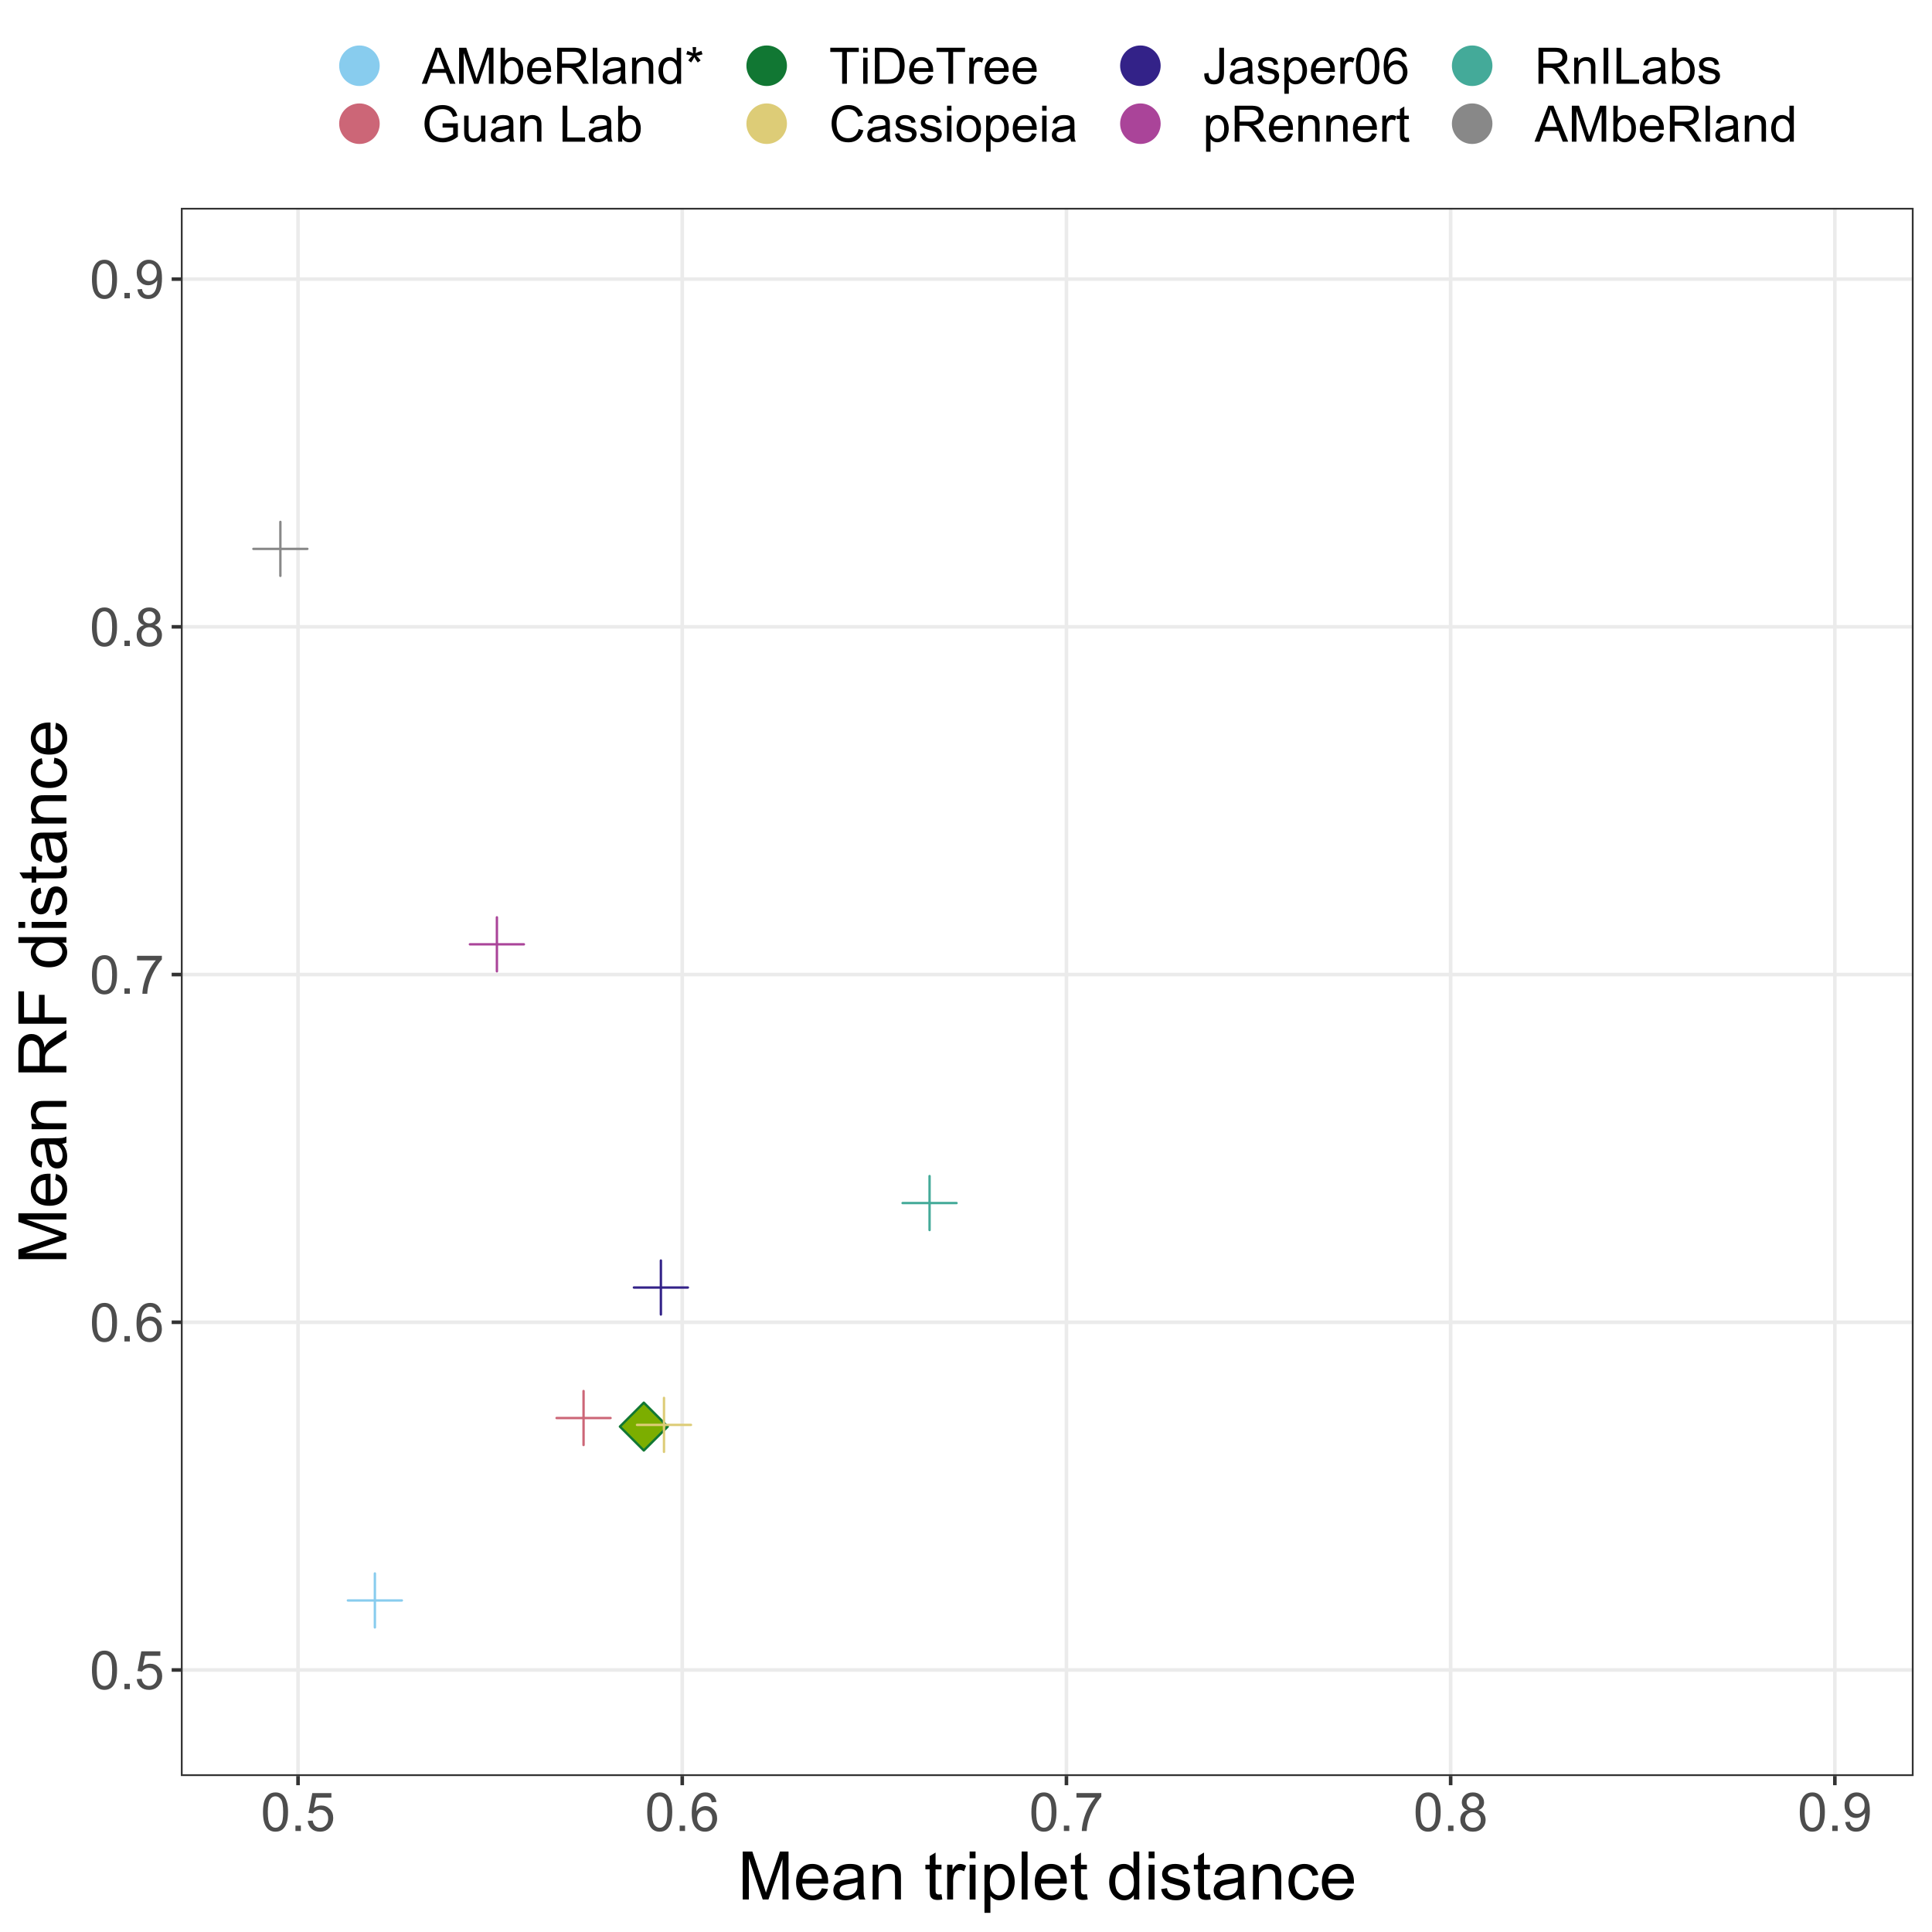 <?xml version="1.0" encoding="UTF-8"?>
<svg xmlns="http://www.w3.org/2000/svg" xmlns:xlink="http://www.w3.org/1999/xlink" width="576pt" height="576pt" viewBox="0 0 576 576" version="1.1">
<defs>
<g>
<symbol overflow="visible" id="glyph0-0">
<path style="stroke:none;" d="M 2 0 L 2 -10 L 10 -10 L 10 0 Z M 2.25 -0.25 L 9.75 -0.25 L 9.75 -9.75 L 2.25 -9.75 Z M 2.25 -0.25 "/>
</symbol>
<symbol overflow="visible" id="glyph0-1">
<path style="stroke:none;" d="M 0.672 -5.656 C 0.672 -7.008 0.805 -8.098 1.078 -8.922 C 1.359 -9.742 1.773 -10.379 2.328 -10.828 C 2.879 -11.273 3.57 -11.5 4.406 -11.5 C 5.02 -11.5 5.555 -11.375 6.016 -11.125 C 6.484 -10.883 6.867 -10.531 7.172 -10.062 C 7.473 -9.594 7.707 -9.023 7.875 -8.359 C 8.051 -7.691 8.141 -6.789 8.141 -5.656 C 8.141 -4.312 8 -3.223 7.719 -2.391 C 7.445 -1.566 7.035 -0.926 6.484 -0.469 C 5.93 -0.02 5.238 0.203 4.406 0.203 C 3.301 0.203 2.43 -0.195 1.797 -1 C 1.047 -1.945 0.672 -3.5 0.672 -5.656 Z M 2.109 -5.656 C 2.109 -3.77 2.328 -2.516 2.766 -1.891 C 3.211 -1.273 3.758 -0.969 4.406 -0.969 C 5.051 -0.969 5.594 -1.281 6.031 -1.906 C 6.469 -2.531 6.688 -3.781 6.688 -5.656 C 6.688 -7.539 6.469 -8.789 6.031 -9.406 C 5.594 -10.031 5.047 -10.344 4.391 -10.344 C 3.742 -10.344 3.227 -10.066 2.844 -9.516 C 2.352 -8.816 2.109 -7.531 2.109 -5.656 Z M 2.109 -5.656 "/>
</symbol>
<symbol overflow="visible" id="glyph0-2">
<path style="stroke:none;" d="M 1.453 0 L 1.453 -1.609 L 3.062 -1.609 L 3.062 0 Z M 1.453 0 "/>
</symbol>
<symbol overflow="visible" id="glyph0-3">
<path style="stroke:none;" d="M 0.672 -3 L 2.141 -3.125 C 2.254 -2.406 2.508 -1.863 2.906 -1.5 C 3.301 -1.145 3.781 -0.969 4.344 -0.969 C 5.02 -0.969 5.594 -1.223 6.062 -1.734 C 6.531 -2.242 6.766 -2.922 6.766 -3.766 C 6.766 -4.566 6.539 -5.195 6.094 -5.656 C 5.645 -6.125 5.055 -6.359 4.328 -6.359 C 3.867 -6.359 3.457 -6.254 3.094 -6.047 C 2.727 -5.836 2.441 -5.57 2.234 -5.25 L 0.922 -5.422 L 2.031 -11.297 L 7.719 -11.297 L 7.719 -9.953 L 3.156 -9.953 L 2.531 -6.875 C 3.219 -7.352 3.941 -7.594 4.703 -7.594 C 5.703 -7.594 6.547 -7.242 7.234 -6.547 C 7.922 -5.859 8.266 -4.973 8.266 -3.891 C 8.266 -2.848 7.961 -1.953 7.359 -1.203 C 6.617 -0.266 5.613 0.203 4.344 0.203 C 3.301 0.203 2.453 -0.086 1.797 -0.672 C 1.141 -1.266 0.766 -2.039 0.672 -3 Z M 0.672 -3 "/>
</symbol>
<symbol overflow="visible" id="glyph0-4">
<path style="stroke:none;" d="M 7.969 -8.656 L 6.562 -8.547 C 6.438 -9.098 6.258 -9.5 6.031 -9.75 C 5.656 -10.145 5.188 -10.344 4.625 -10.344 C 4.176 -10.344 3.785 -10.219 3.453 -9.969 C 3.004 -9.645 2.648 -9.172 2.391 -8.547 C 2.141 -7.93 2.008 -7.051 2 -5.906 C 2.344 -6.426 2.758 -6.812 3.25 -7.062 C 3.738 -7.312 4.25 -7.438 4.781 -7.438 C 5.719 -7.438 6.516 -7.086 7.172 -6.391 C 7.836 -5.703 8.172 -4.812 8.172 -3.719 C 8.172 -3 8.016 -2.332 7.703 -1.719 C 7.391 -1.102 6.961 -0.629 6.422 -0.297 C 5.879 0.035 5.266 0.203 4.578 0.203 C 3.41 0.203 2.457 -0.227 1.719 -1.094 C 0.977 -1.957 0.609 -3.379 0.609 -5.359 C 0.609 -7.578 1.016 -9.188 1.828 -10.188 C 2.547 -11.062 3.508 -11.5 4.719 -11.5 C 5.613 -11.5 6.348 -11.242 6.922 -10.734 C 7.504 -10.234 7.852 -9.539 7.969 -8.656 Z M 2.219 -3.719 C 2.219 -3.227 2.32 -2.758 2.531 -2.312 C 2.738 -1.875 3.023 -1.539 3.391 -1.312 C 3.766 -1.082 4.156 -0.969 4.562 -0.969 C 5.156 -0.969 5.664 -1.207 6.094 -1.688 C 6.52 -2.164 6.734 -2.816 6.734 -3.641 C 6.734 -4.43 6.52 -5.051 6.094 -5.5 C 5.676 -5.957 5.145 -6.188 4.5 -6.188 C 3.863 -6.188 3.32 -5.957 2.875 -5.5 C 2.438 -5.051 2.219 -4.457 2.219 -3.719 Z M 2.219 -3.719 "/>
</symbol>
<symbol overflow="visible" id="glyph0-5">
<path style="stroke:none;" d="M 0.766 -9.953 L 0.766 -11.312 L 8.172 -11.312 L 8.172 -10.219 C 7.441 -9.438 6.719 -8.398 6 -7.109 C 5.289 -5.828 4.738 -4.508 4.344 -3.156 C 4.062 -2.195 3.883 -1.145 3.812 0 L 2.359 0 C 2.379 -0.906 2.555 -1.992 2.891 -3.266 C 3.234 -4.547 3.719 -5.773 4.344 -6.953 C 4.977 -8.141 5.656 -9.141 6.375 -9.953 Z M 0.766 -9.953 "/>
</symbol>
<symbol overflow="visible" id="glyph0-6">
<path style="stroke:none;" d="M 2.828 -6.219 C 2.242 -6.426 1.812 -6.727 1.531 -7.125 C 1.25 -7.52 1.109 -7.992 1.109 -8.547 C 1.109 -9.379 1.406 -10.078 2 -10.641 C 2.602 -11.211 3.406 -11.5 4.406 -11.5 C 5.406 -11.5 6.207 -11.207 6.812 -10.625 C 7.426 -10.051 7.734 -9.348 7.734 -8.516 C 7.734 -7.984 7.594 -7.52 7.312 -7.125 C 7.031 -6.727 6.609 -6.426 6.047 -6.219 C 6.742 -5.988 7.273 -5.617 7.641 -5.109 C 8.016 -4.598 8.203 -3.988 8.203 -3.281 C 8.203 -2.301 7.852 -1.473 7.156 -0.797 C 6.469 -0.129 5.555 0.203 4.422 0.203 C 3.297 0.203 2.383 -0.129 1.688 -0.797 C 1 -1.473 0.656 -2.312 0.656 -3.312 C 0.656 -4.062 0.844 -4.688 1.219 -5.188 C 1.594 -5.688 2.129 -6.031 2.828 -6.219 Z M 2.547 -8.594 C 2.547 -8.051 2.719 -7.609 3.062 -7.266 C 3.414 -6.922 3.875 -6.75 4.438 -6.75 C 4.977 -6.75 5.422 -6.922 5.766 -7.266 C 6.109 -7.609 6.281 -8.023 6.281 -8.516 C 6.281 -9.035 6.102 -9.469 5.75 -9.812 C 5.395 -10.164 4.953 -10.344 4.422 -10.344 C 3.879 -10.344 3.43 -10.172 3.078 -9.828 C 2.723 -9.484 2.547 -9.07 2.547 -8.594 Z M 2.094 -3.312 C 2.094 -2.906 2.188 -2.516 2.375 -2.141 C 2.57 -1.766 2.859 -1.473 3.234 -1.266 C 3.609 -1.066 4.008 -0.969 4.438 -0.969 C 5.113 -0.969 5.672 -1.18 6.109 -1.609 C 6.547 -2.047 6.766 -2.598 6.766 -3.266 C 6.766 -3.941 6.535 -4.5 6.078 -4.938 C 5.629 -5.383 5.066 -5.609 4.391 -5.609 C 3.734 -5.609 3.188 -5.391 2.75 -4.953 C 2.312 -4.516 2.094 -3.969 2.094 -3.312 Z M 2.094 -3.312 "/>
</symbol>
<symbol overflow="visible" id="glyph0-7">
<path style="stroke:none;" d="M 0.875 -2.656 L 2.234 -2.781 C 2.348 -2.145 2.566 -1.68 2.891 -1.391 C 3.211 -1.109 3.625 -0.969 4.125 -0.969 C 4.562 -0.969 4.941 -1.066 5.266 -1.266 C 5.586 -1.461 5.852 -1.723 6.062 -2.047 C 6.27 -2.379 6.441 -2.828 6.578 -3.391 C 6.723 -3.953 6.797 -4.523 6.797 -5.109 C 6.797 -5.172 6.797 -5.266 6.797 -5.391 C 6.516 -4.941 6.129 -4.578 5.641 -4.297 C 5.148 -4.023 4.625 -3.891 4.062 -3.891 C 3.113 -3.891 2.312 -4.234 1.656 -4.922 C 1 -5.609 0.672 -6.516 0.672 -7.641 C 0.672 -8.797 1.008 -9.727 1.688 -10.438 C 2.375 -11.145 3.234 -11.5 4.266 -11.5 C 5.016 -11.5 5.695 -11.297 6.312 -10.891 C 6.926 -10.492 7.395 -9.926 7.719 -9.188 C 8.039 -8.445 8.203 -7.375 8.203 -5.969 C 8.203 -4.5 8.039 -3.332 7.719 -2.469 C 7.406 -1.602 6.93 -0.941 6.297 -0.484 C 5.672 -0.023 4.938 0.203 4.094 0.203 C 3.195 0.203 2.461 -0.047 1.891 -0.547 C 1.328 -1.047 0.988 -1.75 0.875 -2.656 Z M 6.641 -7.703 C 6.641 -8.516 6.422 -9.156 5.984 -9.625 C 5.555 -10.102 5.039 -10.344 4.438 -10.344 C 3.812 -10.344 3.266 -10.086 2.797 -9.578 C 2.336 -9.066 2.109 -8.406 2.109 -7.594 C 2.109 -6.863 2.328 -6.27 2.766 -5.812 C 3.211 -5.352 3.758 -5.125 4.406 -5.125 C 5.051 -5.125 5.582 -5.352 6 -5.812 C 6.426 -6.27 6.641 -6.898 6.641 -7.703 Z M 6.641 -7.703 "/>
</symbol>
<symbol overflow="visible" id="glyph1-0">
<path style="stroke:none;" d="M 2.5 0 L 2.5 -12.5 L 12.5 -12.5 L 12.5 0 Z M 2.812 -0.312 L 12.188 -0.312 L 12.188 -12.188 L 2.812 -12.188 Z M 2.812 -0.312 "/>
</symbol>
<symbol overflow="visible" id="glyph1-1">
<path style="stroke:none;" d="M 1.484 0 L 1.484 -14.312 L 4.344 -14.312 L 7.719 -4.188 C 8.031 -3.238 8.258 -2.531 8.406 -2.062 C 8.57 -2.582 8.828 -3.348 9.172 -4.359 L 12.594 -14.312 L 15.141 -14.312 L 15.141 0 L 13.328 0 L 13.328 -11.984 L 9.156 0 L 7.453 0 L 3.312 -12.188 L 3.312 0 Z M 1.484 0 "/>
</symbol>
<symbol overflow="visible" id="glyph1-2">
<path style="stroke:none;" d="M 8.422 -3.344 L 10.234 -3.109 C 9.953 -2.055 9.422 -1.234 8.641 -0.641 C 7.867 -0.055 6.879 0.234 5.672 0.234 C 4.16 0.234 2.957 -0.227 2.062 -1.156 C 1.176 -2.094 0.734 -3.406 0.734 -5.094 C 0.734 -6.844 1.18 -8.195 2.078 -9.156 C 2.973 -10.125 4.141 -10.609 5.578 -10.609 C 6.961 -10.609 8.094 -10.133 8.969 -9.188 C 9.852 -8.25 10.297 -6.922 10.297 -5.203 C 10.297 -5.098 10.289 -4.941 10.281 -4.734 L 2.547 -4.734 C 2.609 -3.598 2.93 -2.727 3.516 -2.125 C 4.098 -1.52 4.82 -1.219 5.688 -1.219 C 6.332 -1.219 6.879 -1.383 7.328 -1.719 C 7.785 -2.062 8.148 -2.602 8.422 -3.344 Z M 2.641 -6.188 L 8.438 -6.188 C 8.363 -7.051 8.145 -7.703 7.781 -8.141 C 7.219 -8.816 6.488 -9.156 5.594 -9.156 C 4.789 -9.156 4.113 -8.883 3.562 -8.344 C 3.008 -7.812 2.703 -7.094 2.641 -6.188 Z M 2.641 -6.188 "/>
</symbol>
<symbol overflow="visible" id="glyph1-3">
<path style="stroke:none;" d="M 8.094 -1.281 C 7.438 -0.727 6.805 -0.336 6.203 -0.109 C 5.598 0.117 4.953 0.234 4.266 0.234 C 3.129 0.234 2.254 -0.039 1.641 -0.594 C 1.023 -1.156 0.719 -1.867 0.719 -2.734 C 0.719 -3.242 0.832 -3.707 1.062 -4.125 C 1.301 -4.539 1.609 -4.875 1.984 -5.125 C 2.359 -5.383 2.781 -5.582 3.25 -5.719 C 3.594 -5.801 4.113 -5.891 4.812 -5.984 C 6.227 -6.148 7.27 -6.348 7.938 -6.578 C 7.945 -6.816 7.953 -6.973 7.953 -7.047 C 7.953 -7.754 7.785 -8.258 7.453 -8.562 C 7.004 -8.957 6.336 -9.156 5.453 -9.156 C 4.617 -9.156 4.004 -9.008 3.609 -8.719 C 3.223 -8.426 2.938 -7.91 2.75 -7.172 L 1.031 -7.406 C 1.188 -8.145 1.441 -8.738 1.797 -9.188 C 2.148 -9.645 2.664 -9.992 3.344 -10.234 C 4.02 -10.484 4.805 -10.609 5.703 -10.609 C 6.586 -10.609 7.305 -10.504 7.859 -10.297 C 8.41 -10.086 8.816 -9.82 9.078 -9.5 C 9.336 -9.188 9.52 -8.789 9.625 -8.312 C 9.688 -8.008 9.719 -7.469 9.719 -6.688 L 9.719 -4.344 C 9.719 -2.707 9.754 -1.672 9.828 -1.234 C 9.898 -0.805 10.051 -0.395 10.281 0 L 8.438 0 C 8.258 -0.363 8.145 -0.789 8.094 -1.281 Z M 7.938 -5.203 C 7.301 -4.941 6.344 -4.723 5.062 -4.547 C 4.344 -4.441 3.832 -4.32 3.531 -4.188 C 3.238 -4.062 3.008 -3.875 2.844 -3.625 C 2.676 -3.375 2.594 -3.094 2.594 -2.781 C 2.594 -2.312 2.77 -1.922 3.125 -1.609 C 3.477 -1.297 4 -1.141 4.688 -1.141 C 5.363 -1.141 5.961 -1.285 6.484 -1.578 C 7.016 -1.879 7.406 -2.285 7.656 -2.797 C 7.844 -3.203 7.938 -3.789 7.938 -4.562 Z M 7.938 -5.203 "/>
</symbol>
<symbol overflow="visible" id="glyph1-4">
<path style="stroke:none;" d="M 1.312 0 L 1.312 -10.375 L 2.906 -10.375 L 2.906 -8.891 C 3.664 -10.035 4.766 -10.609 6.203 -10.609 C 6.828 -10.609 7.398 -10.492 7.922 -10.266 C 8.453 -10.047 8.848 -9.754 9.109 -9.391 C 9.367 -9.023 9.551 -8.594 9.656 -8.094 C 9.719 -7.758 9.75 -7.188 9.75 -6.375 L 9.75 0 L 7.984 0 L 7.984 -6.312 C 7.984 -7.031 7.914 -7.566 7.781 -7.922 C 7.645 -8.273 7.398 -8.555 7.047 -8.766 C 6.703 -8.973 6.297 -9.078 5.828 -9.078 C 5.078 -9.078 4.43 -8.836 3.891 -8.359 C 3.348 -7.891 3.078 -6.992 3.078 -5.672 L 3.078 0 Z M 1.312 0 "/>
</symbol>
<symbol overflow="visible" id="glyph1-5">
<path style="stroke:none;" d=""/>
</symbol>
<symbol overflow="visible" id="glyph1-6">
<path style="stroke:none;" d="M 5.156 -1.578 L 5.406 -0.016 C 4.914 0.086 4.473 0.141 4.078 0.141 C 3.441 0.141 2.945 0.039 2.594 -0.156 C 2.25 -0.363 2.004 -0.629 1.859 -0.953 C 1.711 -1.285 1.641 -1.977 1.641 -3.031 L 1.641 -9 L 0.359 -9 L 0.359 -10.375 L 1.641 -10.375 L 1.641 -12.938 L 3.391 -14 L 3.391 -10.375 L 5.156 -10.375 L 5.156 -9 L 3.391 -9 L 3.391 -2.938 C 3.391 -2.438 3.422 -2.113 3.484 -1.969 C 3.547 -1.832 3.645 -1.719 3.781 -1.625 C 3.926 -1.539 4.129 -1.5 4.391 -1.5 C 4.578 -1.5 4.832 -1.523 5.156 -1.578 Z M 5.156 -1.578 "/>
</symbol>
<symbol overflow="visible" id="glyph1-7">
<path style="stroke:none;" d="M 1.297 0 L 1.297 -10.375 L 2.875 -10.375 L 2.875 -8.797 C 3.281 -9.535 3.656 -10.02 4 -10.25 C 4.344 -10.488 4.719 -10.609 5.125 -10.609 C 5.719 -10.609 6.32 -10.422 6.938 -10.047 L 6.328 -8.406 C 5.898 -8.664 5.473 -8.797 5.047 -8.797 C 4.66 -8.797 4.312 -8.676 4 -8.438 C 3.695 -8.207 3.477 -7.891 3.344 -7.484 C 3.156 -6.859 3.062 -6.176 3.062 -5.438 L 3.062 0 Z M 1.297 0 "/>
</symbol>
<symbol overflow="visible" id="glyph1-8">
<path style="stroke:none;" d="M 1.328 -12.297 L 1.328 -14.312 L 3.094 -14.312 L 3.094 -12.297 Z M 1.328 0 L 1.328 -10.375 L 3.094 -10.375 L 3.094 0 Z M 1.328 0 "/>
</symbol>
<symbol overflow="visible" id="glyph1-9">
<path style="stroke:none;" d="M 1.312 3.969 L 1.312 -10.375 L 2.922 -10.375 L 2.922 -9.031 C 3.297 -9.551 3.719 -9.941 4.188 -10.203 C 4.664 -10.473 5.242 -10.609 5.922 -10.609 C 6.805 -10.609 7.586 -10.379 8.266 -9.922 C 8.941 -9.461 9.453 -8.816 9.797 -7.984 C 10.148 -7.16 10.328 -6.254 10.328 -5.266 C 10.328 -4.203 10.133 -3.242 9.75 -2.391 C 9.375 -1.547 8.82 -0.895 8.094 -0.438 C 7.363 0.008 6.598 0.234 5.797 0.234 C 5.211 0.234 4.688 0.109 4.219 -0.141 C 3.758 -0.391 3.379 -0.703 3.078 -1.078 L 3.078 3.969 Z M 2.906 -5.125 C 2.906 -3.789 3.176 -2.805 3.719 -2.172 C 4.258 -1.535 4.914 -1.219 5.688 -1.219 C 6.469 -1.219 7.133 -1.547 7.688 -2.203 C 8.25 -2.859 8.531 -3.883 8.531 -5.281 C 8.531 -6.594 8.254 -7.578 7.703 -8.234 C 7.16 -8.898 6.516 -9.234 5.766 -9.234 C 5.016 -9.234 4.348 -8.879 3.766 -8.172 C 3.191 -7.473 2.906 -6.457 2.906 -5.125 Z M 2.906 -5.125 "/>
</symbol>
<symbol overflow="visible" id="glyph1-10">
<path style="stroke:none;" d="M 1.281 0 L 1.281 -14.312 L 3.031 -14.312 L 3.031 0 Z M 1.281 0 "/>
</symbol>
<symbol overflow="visible" id="glyph1-11">
<path style="stroke:none;" d="M 8.047 0 L 8.047 -1.312 C 7.391 -0.281 6.422 0.234 5.141 0.234 C 4.316 0.234 3.555 0.004 2.859 -0.453 C 2.172 -0.91 1.633 -1.547 1.25 -2.359 C 0.875 -3.172 0.688 -4.109 0.688 -5.172 C 0.688 -6.211 0.859 -7.156 1.203 -8 C 1.547 -8.844 2.062 -9.488 2.75 -9.938 C 3.445 -10.383 4.219 -10.609 5.062 -10.609 C 5.688 -10.609 6.242 -10.473 6.734 -10.203 C 7.223 -9.941 7.625 -9.602 7.938 -9.188 L 7.938 -14.312 L 9.672 -14.312 L 9.672 0 Z M 2.484 -5.172 C 2.484 -3.848 2.766 -2.859 3.328 -2.203 C 3.891 -1.547 4.551 -1.219 5.312 -1.219 C 6.082 -1.219 6.734 -1.531 7.266 -2.156 C 7.805 -2.781 8.078 -3.738 8.078 -5.031 C 8.078 -6.445 7.801 -7.488 7.25 -8.156 C 6.707 -8.82 6.035 -9.156 5.234 -9.156 C 4.453 -9.156 3.797 -8.832 3.266 -8.188 C 2.742 -7.551 2.484 -6.547 2.484 -5.172 Z M 2.484 -5.172 "/>
</symbol>
<symbol overflow="visible" id="glyph1-12">
<path style="stroke:none;" d="M 0.609 -3.094 L 2.359 -3.375 C 2.453 -2.676 2.723 -2.141 3.172 -1.766 C 3.617 -1.398 4.242 -1.219 5.047 -1.219 C 5.848 -1.219 6.441 -1.379 6.828 -1.703 C 7.223 -2.035 7.422 -2.422 7.422 -2.859 C 7.422 -3.254 7.25 -3.566 6.906 -3.797 C 6.664 -3.953 6.066 -4.148 5.109 -4.391 C 3.816 -4.723 2.922 -5.004 2.422 -5.234 C 1.93 -5.473 1.555 -5.801 1.297 -6.219 C 1.035 -6.645 0.906 -7.113 0.906 -7.625 C 0.906 -8.082 1.008 -8.508 1.219 -8.906 C 1.438 -9.301 1.727 -9.629 2.094 -9.891 C 2.363 -10.086 2.734 -10.254 3.203 -10.391 C 3.68 -10.535 4.191 -10.609 4.734 -10.609 C 5.547 -10.609 6.258 -10.488 6.875 -10.25 C 7.488 -10.02 7.941 -9.703 8.234 -9.297 C 8.523 -8.898 8.727 -8.367 8.844 -7.703 L 7.125 -7.469 C 7.039 -8 6.812 -8.41 6.438 -8.703 C 6.062 -9.004 5.535 -9.156 4.859 -9.156 C 4.047 -9.156 3.469 -9.02 3.125 -8.75 C 2.781 -8.488 2.609 -8.18 2.609 -7.828 C 2.609 -7.598 2.68 -7.391 2.828 -7.203 C 2.961 -7.016 3.188 -6.859 3.5 -6.734 C 3.676 -6.672 4.191 -6.523 5.047 -6.297 C 6.297 -5.961 7.164 -5.688 7.656 -5.469 C 8.145 -5.258 8.531 -4.953 8.812 -4.547 C 9.094 -4.148 9.234 -3.648 9.234 -3.047 C 9.234 -2.461 9.062 -1.91 8.719 -1.391 C 8.375 -0.867 7.879 -0.469 7.234 -0.188 C 6.586 0.094 5.859 0.234 5.047 0.234 C 3.703 0.234 2.676 -0.047 1.969 -0.609 C 1.258 -1.172 0.805 -2 0.609 -3.094 Z M 0.609 -3.094 "/>
</symbol>
<symbol overflow="visible" id="glyph1-13">
<path style="stroke:none;" d="M 8.094 -3.797 L 9.812 -3.578 C 9.625 -2.379 9.141 -1.441 8.359 -0.766 C 7.586 -0.098 6.633 0.234 5.5 0.234 C 4.082 0.234 2.941 -0.227 2.078 -1.156 C 1.211 -2.082 0.781 -3.41 0.781 -5.141 C 0.781 -6.266 0.961 -7.242 1.328 -8.078 C 1.703 -8.922 2.27 -9.551 3.031 -9.969 C 3.789 -10.395 4.617 -10.609 5.516 -10.609 C 6.641 -10.609 7.555 -10.32 8.266 -9.75 C 8.984 -9.176 9.445 -8.367 9.656 -7.328 L 7.938 -7.062 C 7.781 -7.758 7.492 -8.281 7.078 -8.625 C 6.66 -8.977 6.16 -9.156 5.578 -9.156 C 4.691 -9.156 3.973 -8.836 3.422 -8.203 C 2.867 -7.566 2.594 -6.566 2.594 -5.203 C 2.594 -3.805 2.859 -2.789 3.391 -2.156 C 3.922 -1.531 4.617 -1.219 5.484 -1.219 C 6.172 -1.219 6.742 -1.426 7.203 -1.844 C 7.672 -2.27 7.969 -2.922 8.094 -3.797 Z M 8.094 -3.797 "/>
</symbol>
<symbol overflow="visible" id="glyph2-0">
<path style="stroke:none;" d="M 0 -2.5 L -12.5 -2.5 L -12.5 -12.5 L 0 -12.5 Z M -0.312 -2.812 L -0.312 -12.188 L -12.188 -12.188 L -12.188 -2.812 Z M -0.312 -2.812 "/>
</symbol>
<symbol overflow="visible" id="glyph2-1">
<path style="stroke:none;" d="M 0 -1.484 L -14.312 -1.484 L -14.312 -4.344 L -4.188 -7.719 C -3.238 -8.031 -2.531 -8.258 -2.062 -8.406 C -2.582 -8.57 -3.348 -8.828 -4.359 -9.172 L -14.312 -12.594 L -14.312 -15.141 L 0 -15.141 L 0 -13.328 L -11.984 -13.328 L 0 -9.156 L 0 -7.453 L -12.188 -3.312 L 0 -3.312 Z M 0 -1.484 "/>
</symbol>
<symbol overflow="visible" id="glyph2-2">
<path style="stroke:none;" d="M -3.344 -8.422 L -3.109 -10.234 C -2.055 -9.953 -1.234 -9.422 -0.641 -8.641 C -0.055 -7.867 0.234 -6.879 0.234 -5.672 C 0.234 -4.16 -0.227 -2.957 -1.156 -2.062 C -2.094 -1.176 -3.406 -0.734 -5.094 -0.734 C -6.844 -0.734 -8.195 -1.18 -9.156 -2.078 C -10.125 -2.973 -10.609 -4.141 -10.609 -5.578 C -10.609 -6.961 -10.133 -8.094 -9.188 -8.969 C -8.25 -9.852 -6.922 -10.297 -5.203 -10.297 C -5.098 -10.297 -4.941 -10.289 -4.734 -10.281 L -4.734 -2.547 C -3.598 -2.609 -2.727 -2.93 -2.125 -3.516 C -1.52 -4.098 -1.219 -4.82 -1.219 -5.688 C -1.219 -6.332 -1.383 -6.879 -1.719 -7.328 C -2.062 -7.785 -2.602 -8.148 -3.344 -8.422 Z M -6.188 -2.641 L -6.188 -8.438 C -7.051 -8.363 -7.703 -8.145 -8.141 -7.781 C -8.816 -7.219 -9.156 -6.488 -9.156 -5.594 C -9.156 -4.789 -8.883 -4.113 -8.344 -3.562 C -7.812 -3.008 -7.094 -2.703 -6.188 -2.641 Z M -6.188 -2.641 "/>
</symbol>
<symbol overflow="visible" id="glyph2-3">
<path style="stroke:none;" d="M -1.281 -8.094 C -0.727 -7.438 -0.336 -6.805 -0.109 -6.203 C 0.117 -5.598 0.234 -4.953 0.234 -4.266 C 0.234 -3.129 -0.039 -2.254 -0.594 -1.641 C -1.156 -1.023 -1.867 -0.719 -2.734 -0.719 C -3.242 -0.719 -3.707 -0.832 -4.125 -1.062 C -4.539 -1.301 -4.875 -1.609 -5.125 -1.984 C -5.383 -2.359 -5.582 -2.781 -5.719 -3.25 C -5.801 -3.594 -5.891 -4.113 -5.984 -4.812 C -6.148 -6.227 -6.348 -7.27 -6.578 -7.938 C -6.816 -7.945 -6.973 -7.953 -7.047 -7.953 C -7.754 -7.953 -8.258 -7.785 -8.562 -7.453 C -8.957 -7.004 -9.156 -6.336 -9.156 -5.453 C -9.156 -4.617 -9.008 -4.004 -8.719 -3.609 C -8.426 -3.223 -7.91 -2.938 -7.172 -2.75 L -7.406 -1.031 C -8.145 -1.188 -8.738 -1.441 -9.188 -1.797 C -9.645 -2.148 -9.992 -2.664 -10.234 -3.344 C -10.484 -4.02 -10.609 -4.805 -10.609 -5.703 C -10.609 -6.586 -10.504 -7.305 -10.297 -7.859 C -10.086 -8.41 -9.82 -8.816 -9.5 -9.078 C -9.188 -9.336 -8.789 -9.52 -8.312 -9.625 C -8.008 -9.688 -7.469 -9.719 -6.688 -9.719 L -4.344 -9.719 C -2.707 -9.719 -1.672 -9.754 -1.234 -9.828 C -0.805 -9.898 -0.395 -10.051 0 -10.281 L 0 -8.438 C -0.363 -8.258 -0.789 -8.145 -1.281 -8.094 Z M -5.203 -7.938 C -4.941 -7.301 -4.723 -6.344 -4.547 -5.062 C -4.441 -4.344 -4.32 -3.832 -4.188 -3.531 C -4.062 -3.238 -3.875 -3.008 -3.625 -2.844 C -3.375 -2.676 -3.094 -2.594 -2.781 -2.594 C -2.312 -2.594 -1.922 -2.77 -1.609 -3.125 C -1.297 -3.477 -1.141 -4 -1.141 -4.688 C -1.141 -5.363 -1.285 -5.961 -1.578 -6.484 C -1.879 -7.016 -2.285 -7.406 -2.797 -7.656 C -3.203 -7.844 -3.789 -7.938 -4.562 -7.938 Z M -5.203 -7.938 "/>
</symbol>
<symbol overflow="visible" id="glyph2-4">
<path style="stroke:none;" d="M 0 -1.312 L -10.375 -1.312 L -10.375 -2.906 L -8.891 -2.906 C -10.035 -3.664 -10.609 -4.766 -10.609 -6.203 C -10.609 -6.828 -10.492 -7.398 -10.266 -7.922 C -10.047 -8.453 -9.754 -8.848 -9.391 -9.109 C -9.023 -9.367 -8.594 -9.551 -8.094 -9.656 C -7.758 -9.719 -7.188 -9.75 -6.375 -9.75 L 0 -9.75 L 0 -7.984 L -6.312 -7.984 C -7.031 -7.984 -7.566 -7.914 -7.922 -7.781 C -8.273 -7.645 -8.555 -7.398 -8.766 -7.047 C -8.973 -6.703 -9.078 -6.297 -9.078 -5.828 C -9.078 -5.078 -8.836 -4.43 -8.359 -3.891 C -7.891 -3.348 -6.992 -3.078 -5.672 -3.078 L 0 -3.078 Z M 0 -1.312 "/>
</symbol>
<symbol overflow="visible" id="glyph2-5">
<path style="stroke:none;" d=""/>
</symbol>
<symbol overflow="visible" id="glyph2-6">
<path style="stroke:none;" d="M 0 -1.578 L -14.312 -1.578 L -14.312 -7.922 C -14.312 -9.191 -14.18 -10.16 -13.922 -10.828 C -13.672 -11.492 -13.219 -12.023 -12.562 -12.422 C -11.914 -12.816 -11.195 -13.016 -10.406 -13.016 C -9.395 -13.016 -8.539 -12.688 -7.844 -12.031 C -7.145 -11.375 -6.703 -10.359 -6.516 -8.984 C -6.273 -9.484 -6.035 -9.863 -5.797 -10.125 C -5.297 -10.676 -4.66 -11.203 -3.891 -11.703 L 0 -14.188 L 0 -11.812 L -2.984 -9.906 C -3.836 -9.352 -4.492 -8.898 -4.953 -8.547 C -5.41 -8.191 -5.727 -7.867 -5.906 -7.578 C -6.094 -7.297 -6.223 -7.008 -6.297 -6.719 C -6.336 -6.5 -6.359 -6.148 -6.359 -5.672 L -6.359 -3.469 L 0 -3.469 Z M -8 -3.469 L -8 -7.547 C -8 -8.41 -8.086 -9.082 -8.266 -9.562 C -8.441 -10.051 -8.727 -10.422 -9.125 -10.672 C -9.52 -10.93 -9.945 -11.062 -10.406 -11.062 C -11.082 -11.062 -11.641 -10.816 -12.078 -10.328 C -12.516 -9.836 -12.734 -9.062 -12.734 -8 L -12.734 -3.469 Z M -8 -3.469 "/>
</symbol>
<symbol overflow="visible" id="glyph2-7">
<path style="stroke:none;" d="M 0 -1.641 L -14.312 -1.641 L -14.312 -11.297 L -12.625 -11.297 L -12.625 -3.531 L -8.188 -3.531 L -8.188 -10.25 L -6.5 -10.25 L -6.5 -3.531 L 0 -3.531 Z M 0 -1.641 "/>
</symbol>
<symbol overflow="visible" id="glyph2-8">
<path style="stroke:none;" d="M 0 -8.047 L -1.312 -8.047 C -0.281 -7.391 0.234 -6.422 0.234 -5.141 C 0.234 -4.316 0.004 -3.555 -0.453 -2.859 C -0.91 -2.172 -1.547 -1.633 -2.359 -1.25 C -3.172 -0.875 -4.109 -0.688 -5.172 -0.688 C -6.211 -0.688 -7.156 -0.859 -8 -1.203 C -8.844 -1.547 -9.488 -2.062 -9.938 -2.75 C -10.383 -3.445 -10.609 -4.219 -10.609 -5.062 C -10.609 -5.688 -10.473 -6.242 -10.203 -6.734 C -9.941 -7.223 -9.602 -7.625 -9.188 -7.938 L -14.312 -7.938 L -14.312 -9.672 L 0 -9.672 Z M -5.172 -2.484 C -3.848 -2.484 -2.859 -2.766 -2.203 -3.328 C -1.547 -3.891 -1.219 -4.551 -1.219 -5.312 C -1.219 -6.082 -1.531 -6.734 -2.156 -7.266 C -2.781 -7.805 -3.738 -8.078 -5.031 -8.078 C -6.445 -8.078 -7.488 -7.801 -8.156 -7.25 C -8.82 -6.707 -9.156 -6.035 -9.156 -5.234 C -9.156 -4.453 -8.832 -3.797 -8.188 -3.266 C -7.551 -2.742 -6.547 -2.484 -5.172 -2.484 Z M -5.172 -2.484 "/>
</symbol>
<symbol overflow="visible" id="glyph2-9">
<path style="stroke:none;" d="M -12.297 -1.328 L -14.312 -1.328 L -14.312 -3.094 L -12.297 -3.094 Z M 0 -1.328 L -10.375 -1.328 L -10.375 -3.094 L 0 -3.094 Z M 0 -1.328 "/>
</symbol>
<symbol overflow="visible" id="glyph2-10">
<path style="stroke:none;" d="M -3.094 -0.609 L -3.375 -2.359 C -2.676 -2.453 -2.141 -2.723 -1.766 -3.172 C -1.398 -3.617 -1.219 -4.242 -1.219 -5.047 C -1.219 -5.848 -1.379 -6.441 -1.703 -6.828 C -2.035 -7.223 -2.422 -7.422 -2.859 -7.422 C -3.254 -7.422 -3.566 -7.25 -3.797 -6.906 C -3.953 -6.664 -4.148 -6.066 -4.391 -5.109 C -4.723 -3.816 -5.004 -2.922 -5.234 -2.422 C -5.473 -1.93 -5.801 -1.555 -6.219 -1.297 C -6.645 -1.035 -7.113 -0.906 -7.625 -0.906 C -8.082 -0.906 -8.508 -1.008 -8.906 -1.219 C -9.301 -1.438 -9.629 -1.727 -9.891 -2.094 C -10.086 -2.363 -10.254 -2.734 -10.391 -3.203 C -10.535 -3.68 -10.609 -4.191 -10.609 -4.734 C -10.609 -5.547 -10.488 -6.258 -10.25 -6.875 C -10.02 -7.488 -9.703 -7.941 -9.297 -8.234 C -8.898 -8.523 -8.367 -8.727 -7.703 -8.844 L -7.469 -7.125 C -8 -7.039 -8.41 -6.812 -8.703 -6.438 C -9.004 -6.062 -9.156 -5.535 -9.156 -4.859 C -9.156 -4.047 -9.02 -3.469 -8.75 -3.125 C -8.488 -2.781 -8.18 -2.609 -7.828 -2.609 C -7.598 -2.609 -7.391 -2.68 -7.203 -2.828 C -7.016 -2.961 -6.859 -3.188 -6.734 -3.5 C -6.672 -3.676 -6.523 -4.191 -6.297 -5.047 C -5.961 -6.297 -5.688 -7.164 -5.469 -7.656 C -5.258 -8.145 -4.953 -8.531 -4.547 -8.812 C -4.148 -9.094 -3.648 -9.234 -3.047 -9.234 C -2.461 -9.234 -1.91 -9.062 -1.391 -8.719 C -0.867 -8.375 -0.469 -7.879 -0.188 -7.234 C 0.094 -6.586 0.234 -5.859 0.234 -5.047 C 0.234 -3.703 -0.047 -2.676 -0.609 -1.969 C -1.172 -1.258 -2 -0.805 -3.094 -0.609 Z M -3.094 -0.609 "/>
</symbol>
<symbol overflow="visible" id="glyph2-11">
<path style="stroke:none;" d="M -1.578 -5.156 L -0.016 -5.406 C 0.086 -4.914 0.141 -4.473 0.141 -4.078 C 0.141 -3.441 0.039 -2.945 -0.156 -2.594 C -0.363 -2.25 -0.629 -2.004 -0.953 -1.859 C -1.285 -1.711 -1.977 -1.641 -3.031 -1.641 L -9 -1.641 L -9 -0.359 L -10.375 -0.359 L -10.375 -1.641 L -12.938 -1.641 L -14 -3.391 L -10.375 -3.391 L -10.375 -5.156 L -9 -5.156 L -9 -3.391 L -2.938 -3.391 C -2.438 -3.391 -2.113 -3.422 -1.969 -3.484 C -1.832 -3.547 -1.719 -3.645 -1.625 -3.781 C -1.539 -3.926 -1.5 -4.129 -1.5 -4.391 C -1.5 -4.578 -1.523 -4.832 -1.578 -5.156 Z M -1.578 -5.156 "/>
</symbol>
<symbol overflow="visible" id="glyph2-12">
<path style="stroke:none;" d="M -3.797 -8.094 L -3.578 -9.812 C -2.379 -9.625 -1.441 -9.141 -0.766 -8.359 C -0.098 -7.586 0.234 -6.633 0.234 -5.5 C 0.234 -4.082 -0.227 -2.941 -1.156 -2.078 C -2.082 -1.211 -3.41 -0.781 -5.141 -0.781 C -6.266 -0.781 -7.242 -0.961 -8.078 -1.328 C -8.922 -1.703 -9.551 -2.27 -9.969 -3.031 C -10.395 -3.789 -10.609 -4.617 -10.609 -5.516 C -10.609 -6.641 -10.32 -7.555 -9.75 -8.266 C -9.176 -8.984 -8.367 -9.445 -7.328 -9.656 L -7.062 -7.938 C -7.758 -7.781 -8.281 -7.492 -8.625 -7.078 C -8.977 -6.66 -9.156 -6.16 -9.156 -5.578 C -9.156 -4.691 -8.836 -3.973 -8.203 -3.422 C -7.566 -2.867 -6.566 -2.594 -5.203 -2.594 C -3.805 -2.594 -2.789 -2.859 -2.156 -3.391 C -1.531 -3.922 -1.219 -4.617 -1.219 -5.484 C -1.219 -6.172 -1.426 -6.742 -1.844 -7.203 C -2.27 -7.672 -2.922 -7.969 -3.797 -8.094 Z M -3.797 -8.094 "/>
</symbol>
<symbol overflow="visible" id="glyph3-0">
<path style="stroke:none;" d="M 1.875 0 L 1.875 -9.375 L 9.375 -9.375 L 9.375 0 Z M 2.109 -0.234 L 9.141 -0.234 L 9.141 -9.141 L 2.109 -9.141 Z M 2.109 -0.234 "/>
</symbol>
<symbol overflow="visible" id="glyph3-1">
<path style="stroke:none;" d="M -0.016 0 L 4.109 -10.734 L 5.625 -10.734 L 10.031 0 L 8.406 0 L 7.156 -3.25 L 2.672 -3.25 L 1.484 0 Z M 3.078 -4.406 L 6.719 -4.406 L 5.594 -7.391 C 5.25 -8.285 4.992 -9.023 4.828 -9.609 C 4.691 -8.922 4.5 -8.238 4.25 -7.562 Z M 3.078 -4.406 "/>
</symbol>
<symbol overflow="visible" id="glyph3-2">
<path style="stroke:none;" d="M 1.109 0 L 1.109 -10.734 L 3.25 -10.734 L 5.797 -3.141 C 6.023 -2.43 6.195 -1.898 6.312 -1.547 C 6.426 -1.93 6.613 -2.504 6.875 -3.266 L 9.453 -10.734 L 11.359 -10.734 L 11.359 0 L 9.984 0 L 9.984 -8.984 L 6.875 0 L 5.594 0 L 2.484 -9.141 L 2.484 0 Z M 1.109 0 "/>
</symbol>
<symbol overflow="visible" id="glyph3-3">
<path style="stroke:none;" d="M 2.203 0 L 0.984 0 L 0.984 -10.734 L 2.297 -10.734 L 2.297 -6.906 C 2.859 -7.602 3.57 -7.953 4.438 -7.953 C 4.914 -7.953 5.367 -7.852 5.797 -7.656 C 6.223 -7.469 6.57 -7.195 6.844 -6.844 C 7.125 -6.5 7.344 -6.078 7.5 -5.578 C 7.656 -5.086 7.734 -4.562 7.734 -4 C 7.734 -2.664 7.398 -1.633 6.734 -0.906 C 6.078 -0.188 5.285 0.172 4.359 0.172 C 3.441 0.172 2.723 -0.207 2.203 -0.969 Z M 2.188 -3.953 C 2.188 -3.016 2.316 -2.336 2.578 -1.922 C 2.984 -1.242 3.539 -0.906 4.25 -0.906 C 4.832 -0.906 5.332 -1.156 5.75 -1.656 C 6.164 -2.156 6.375 -2.898 6.375 -3.891 C 6.375 -4.91 6.172 -5.66 5.766 -6.141 C 5.367 -6.629 4.883 -6.875 4.312 -6.875 C 3.738 -6.875 3.238 -6.625 2.812 -6.125 C 2.395 -5.625 2.188 -4.898 2.188 -3.953 Z M 2.188 -3.953 "/>
</symbol>
<symbol overflow="visible" id="glyph3-4">
<path style="stroke:none;" d="M 6.312 -2.5 L 7.672 -2.344 C 7.461 -1.539 7.066 -0.922 6.484 -0.484 C 5.898 -0.047 5.156 0.172 4.25 0.172 C 3.113 0.172 2.211 -0.176 1.547 -0.875 C 0.879 -1.57 0.547 -2.555 0.547 -3.828 C 0.547 -5.129 0.883 -6.141 1.562 -6.859 C 2.238 -7.586 3.113 -7.953 4.188 -7.953 C 5.227 -7.953 6.078 -7.598 6.734 -6.891 C 7.391 -6.18 7.719 -5.188 7.719 -3.906 C 7.719 -3.82 7.719 -3.703 7.719 -3.547 L 1.906 -3.547 C 1.957 -2.691 2.195 -2.035 2.625 -1.578 C 3.062 -1.129 3.609 -0.906 4.266 -0.906 C 4.742 -0.906 5.156 -1.031 5.5 -1.281 C 5.844 -1.539 6.113 -1.945 6.312 -2.5 Z M 1.984 -4.641 L 6.328 -4.641 C 6.266 -5.297 6.098 -5.785 5.828 -6.109 C 5.41 -6.617 4.867 -6.875 4.203 -6.875 C 3.586 -6.875 3.07 -6.672 2.656 -6.266 C 2.25 -5.859 2.023 -5.316 1.984 -4.641 Z M 1.984 -4.641 "/>
</symbol>
<symbol overflow="visible" id="glyph3-5">
<path style="stroke:none;" d="M 1.172 0 L 1.172 -10.734 L 5.938 -10.734 C 6.895 -10.734 7.625 -10.633 8.125 -10.438 C 8.625 -10.25 9.02 -9.91 9.312 -9.422 C 9.613 -8.93 9.766 -8.395 9.766 -7.812 C 9.766 -7.051 9.516 -6.406 9.016 -5.875 C 8.523 -5.352 7.766 -5.023 6.734 -4.891 C 7.109 -4.703 7.395 -4.52 7.594 -4.344 C 8.008 -3.969 8.406 -3.492 8.781 -2.922 L 10.641 0 L 8.859 0 L 7.438 -2.234 C 7.02 -2.879 6.676 -3.367 6.406 -3.703 C 6.133 -4.047 5.895 -4.285 5.688 -4.422 C 5.477 -4.566 5.266 -4.664 5.047 -4.719 C 4.879 -4.75 4.613 -4.766 4.25 -4.766 L 2.594 -4.766 L 2.594 0 Z M 2.594 -6 L 5.656 -6 C 6.301 -6 6.805 -6.066 7.172 -6.203 C 7.547 -6.336 7.828 -6.551 8.016 -6.844 C 8.203 -7.133 8.297 -7.457 8.297 -7.812 C 8.297 -8.312 8.109 -8.723 7.734 -9.047 C 7.367 -9.379 6.789 -9.547 6 -9.547 L 2.594 -9.547 Z M 2.594 -6 "/>
</symbol>
<symbol overflow="visible" id="glyph3-6">
<path style="stroke:none;" d="M 0.953 0 L 0.953 -10.734 L 2.281 -10.734 L 2.281 0 Z M 0.953 0 "/>
</symbol>
<symbol overflow="visible" id="glyph3-7">
<path style="stroke:none;" d="M 6.062 -0.953 C 5.57 -0.547 5.102 -0.254 4.656 -0.078 C 4.207 0.086 3.723 0.172 3.203 0.172 C 2.348 0.172 1.691 -0.035 1.234 -0.453 C 0.773 -0.867 0.547 -1.398 0.547 -2.047 C 0.547 -2.43 0.629 -2.781 0.797 -3.094 C 0.973 -3.406 1.203 -3.656 1.484 -3.844 C 1.766 -4.039 2.082 -4.188 2.438 -4.281 C 2.688 -4.352 3.078 -4.422 3.609 -4.484 C 4.672 -4.609 5.453 -4.758 5.953 -4.938 C 5.961 -5.113 5.969 -5.227 5.969 -5.281 C 5.969 -5.82 5.844 -6.203 5.594 -6.422 C 5.25 -6.711 4.75 -6.859 4.094 -6.859 C 3.469 -6.859 3.004 -6.75 2.703 -6.531 C 2.41 -6.32 2.195 -5.941 2.062 -5.391 L 0.766 -5.562 C 0.879 -6.113 1.07 -6.555 1.344 -6.891 C 1.613 -7.234 2.004 -7.492 2.516 -7.672 C 3.023 -7.859 3.613 -7.953 4.281 -7.953 C 4.945 -7.953 5.484 -7.875 5.891 -7.719 C 6.305 -7.562 6.613 -7.363 6.812 -7.125 C 7.008 -6.895 7.145 -6.598 7.219 -6.234 C 7.258 -6.004 7.281 -5.598 7.281 -5.016 L 7.281 -3.266 C 7.281 -2.035 7.305 -1.258 7.359 -0.938 C 7.422 -0.613 7.535 -0.301 7.703 0 L 6.328 0 C 6.191 -0.27 6.102 -0.586 6.062 -0.953 Z M 5.953 -3.906 C 5.473 -3.707 4.754 -3.539 3.797 -3.406 C 3.254 -3.32 2.867 -3.234 2.641 -3.141 C 2.422 -3.047 2.25 -2.906 2.125 -2.719 C 2.008 -2.531 1.953 -2.32 1.953 -2.094 C 1.953 -1.738 2.082 -1.441 2.344 -1.203 C 2.613 -0.973 3.004 -0.859 3.516 -0.859 C 4.023 -0.859 4.477 -0.969 4.875 -1.188 C 5.27 -1.414 5.562 -1.723 5.75 -2.109 C 5.883 -2.398 5.953 -2.836 5.953 -3.422 Z M 5.953 -3.906 "/>
</symbol>
<symbol overflow="visible" id="glyph3-8">
<path style="stroke:none;" d="M 0.984 0 L 0.984 -7.781 L 2.172 -7.781 L 2.172 -6.672 C 2.742 -7.523 3.57 -7.953 4.656 -7.953 C 5.125 -7.953 5.551 -7.867 5.938 -7.703 C 6.332 -7.535 6.629 -7.312 6.828 -7.031 C 7.023 -6.758 7.16 -6.438 7.234 -6.062 C 7.285 -5.82 7.312 -5.395 7.312 -4.781 L 7.312 0 L 5.984 0 L 5.984 -4.734 C 5.984 -5.266 5.93 -5.66 5.828 -5.922 C 5.734 -6.191 5.555 -6.406 5.297 -6.562 C 5.035 -6.727 4.727 -6.812 4.375 -6.812 C 3.812 -6.812 3.328 -6.633 2.922 -6.281 C 2.516 -5.926 2.312 -5.25 2.312 -4.25 L 2.312 0 Z M 0.984 0 "/>
</symbol>
<symbol overflow="visible" id="glyph3-9">
<path style="stroke:none;" d="M 6.031 0 L 6.031 -0.984 C 5.539 -0.211 4.816 0.172 3.859 0.172 C 3.242 0.172 2.676 0.004 2.156 -0.328 C 1.633 -0.672 1.227 -1.148 0.938 -1.766 C 0.656 -2.379 0.516 -3.082 0.516 -3.875 C 0.516 -4.656 0.645 -5.359 0.906 -5.984 C 1.164 -6.617 1.551 -7.102 2.062 -7.438 C 2.582 -7.781 3.16 -7.953 3.797 -7.953 C 4.266 -7.953 4.68 -7.852 5.047 -7.656 C 5.422 -7.457 5.723 -7.203 5.953 -6.891 L 5.953 -10.734 L 7.266 -10.734 L 7.266 0 Z M 1.875 -3.875 C 1.875 -2.883 2.082 -2.141 2.5 -1.641 C 2.914 -1.148 3.41 -0.906 3.984 -0.906 C 4.555 -0.906 5.047 -1.141 5.453 -1.609 C 5.859 -2.086 6.062 -2.805 6.062 -3.766 C 6.062 -4.836 5.852 -5.617 5.438 -6.109 C 5.031 -6.609 4.523 -6.859 3.922 -6.859 C 3.336 -6.859 2.848 -6.617 2.453 -6.141 C 2.066 -5.66 1.875 -4.906 1.875 -3.875 Z M 1.875 -3.875 "/>
</symbol>
<symbol overflow="visible" id="glyph3-10">
<path style="stroke:none;" d="M 0.469 -8.766 L 0.812 -9.812 C 1.582 -9.531 2.145 -9.289 2.5 -9.094 C 2.406 -9.977 2.352 -10.586 2.344 -10.922 L 3.406 -10.922 C 3.395 -10.441 3.344 -9.836 3.25 -9.109 C 3.75 -9.359 4.32 -9.594 4.969 -9.812 L 5.312 -8.766 C 4.688 -8.555 4.078 -8.422 3.484 -8.359 C 3.785 -8.098 4.207 -7.633 4.75 -6.969 L 3.875 -6.344 C 3.582 -6.727 3.242 -7.254 2.859 -7.922 C 2.504 -7.234 2.188 -6.707 1.906 -6.344 L 1.047 -6.969 C 1.609 -7.664 2.016 -8.129 2.266 -8.359 C 1.629 -8.484 1.031 -8.617 0.469 -8.766 Z M 0.469 -8.766 "/>
</symbol>
<symbol overflow="visible" id="glyph3-11">
<path style="stroke:none;" d="M 6.188 -4.219 L 6.188 -5.469 L 10.734 -5.484 L 10.734 -1.5 C 10.035 -0.938 9.312 -0.516 8.562 -0.234 C 7.82 0.047 7.062 0.188 6.281 0.188 C 5.227 0.188 4.27 -0.035 3.406 -0.484 C 2.539 -0.941 1.891 -1.598 1.453 -2.453 C 1.016 -3.305 0.797 -4.258 0.797 -5.312 C 0.797 -6.363 1.016 -7.344 1.453 -8.25 C 1.891 -9.156 2.52 -9.828 3.344 -10.266 C 4.164 -10.703 5.109 -10.922 6.172 -10.922 C 6.953 -10.922 7.656 -10.797 8.281 -10.547 C 8.906 -10.297 9.395 -9.941 9.75 -9.484 C 10.113 -9.035 10.383 -8.453 10.562 -7.734 L 9.281 -7.391 C 9.125 -7.93 8.926 -8.359 8.688 -8.672 C 8.445 -8.984 8.102 -9.234 7.656 -9.422 C 7.219 -9.609 6.727 -9.703 6.188 -9.703 C 5.531 -9.703 4.961 -9.602 4.484 -9.406 C 4.016 -9.207 3.633 -8.945 3.344 -8.625 C 3.062 -8.301 2.836 -7.945 2.672 -7.562 C 2.398 -6.895 2.266 -6.176 2.266 -5.406 C 2.266 -4.445 2.426 -3.645 2.75 -3 C 3.082 -2.352 3.562 -1.875 4.188 -1.562 C 4.82 -1.25 5.492 -1.094 6.203 -1.094 C 6.816 -1.094 7.414 -1.211 8 -1.453 C 8.594 -1.691 9.039 -1.945 9.344 -2.219 L 9.344 -4.219 Z M 6.188 -4.219 "/>
</symbol>
<symbol overflow="visible" id="glyph3-12">
<path style="stroke:none;" d="M 6.094 0 L 6.094 -1.141 C 5.477 -0.266 4.656 0.172 3.625 0.172 C 3.164 0.172 2.734 0.082 2.328 -0.094 C 1.93 -0.27 1.633 -0.488 1.438 -0.75 C 1.25 -1.02 1.117 -1.348 1.047 -1.734 C 0.984 -1.984 0.953 -2.391 0.953 -2.953 L 0.953 -7.781 L 2.281 -7.781 L 2.281 -3.469 C 2.281 -2.781 2.305 -2.316 2.359 -2.078 C 2.441 -1.723 2.613 -1.445 2.875 -1.25 C 3.145 -1.051 3.477 -0.953 3.875 -0.953 C 4.27 -0.953 4.641 -1.051 4.984 -1.25 C 5.336 -1.457 5.586 -1.734 5.734 -2.078 C 5.879 -2.43 5.953 -2.941 5.953 -3.609 L 5.953 -7.781 L 7.266 -7.781 L 7.266 0 Z M 6.094 0 "/>
</symbol>
<symbol overflow="visible" id="glyph3-13">
<path style="stroke:none;" d=""/>
</symbol>
<symbol overflow="visible" id="glyph3-14">
<path style="stroke:none;" d="M 1.094 0 L 1.094 -10.734 L 2.516 -10.734 L 2.516 -1.266 L 7.812 -1.266 L 7.812 0 Z M 1.094 0 "/>
</symbol>
<symbol overflow="visible" id="glyph3-15">
<path style="stroke:none;" d="M 3.891 0 L 3.891 -9.469 L 0.359 -9.469 L 0.359 -10.734 L 8.859 -10.734 L 8.859 -9.469 L 5.312 -9.469 L 5.312 0 Z M 3.891 0 "/>
</symbol>
<symbol overflow="visible" id="glyph3-16">
<path style="stroke:none;" d="M 1 -9.219 L 1 -10.734 L 2.312 -10.734 L 2.312 -9.219 Z M 1 0 L 1 -7.781 L 2.312 -7.781 L 2.312 0 Z M 1 0 "/>
</symbol>
<symbol overflow="visible" id="glyph3-17">
<path style="stroke:none;" d="M 1.156 0 L 1.156 -10.734 L 4.859 -10.734 C 5.691 -10.734 6.328 -10.68 6.766 -10.578 C 7.379 -10.441 7.906 -10.188 8.344 -9.812 C 8.906 -9.332 9.328 -8.719 9.609 -7.969 C 9.891 -7.227 10.031 -6.379 10.031 -5.422 C 10.031 -4.609 9.938 -3.883 9.75 -3.25 C 9.562 -2.625 9.316 -2.102 9.016 -1.688 C 8.711 -1.281 8.383 -0.957 8.031 -0.719 C 7.676 -0.477 7.25 -0.297 6.75 -0.172 C 6.25 -0.055 5.676 0 5.031 0 Z M 2.578 -1.266 L 4.875 -1.266 C 5.582 -1.266 6.133 -1.328 6.531 -1.453 C 6.938 -1.586 7.258 -1.773 7.5 -2.016 C 7.832 -2.359 8.094 -2.812 8.281 -3.375 C 8.469 -3.945 8.562 -4.641 8.562 -5.453 C 8.562 -6.578 8.379 -7.438 8.016 -8.031 C 7.648 -8.633 7.203 -9.039 6.672 -9.25 C 6.285 -9.395 5.672 -9.469 4.828 -9.469 L 2.578 -9.469 Z M 2.578 -1.266 "/>
</symbol>
<symbol overflow="visible" id="glyph3-18">
<path style="stroke:none;" d="M 0.969 0 L 0.969 -7.781 L 2.156 -7.781 L 2.156 -6.594 C 2.457 -7.145 2.738 -7.508 3 -7.688 C 3.258 -7.863 3.539 -7.953 3.844 -7.953 C 4.289 -7.953 4.742 -7.812 5.203 -7.531 L 4.75 -6.312 C 4.426 -6.5 4.102 -6.594 3.781 -6.594 C 3.488 -6.594 3.227 -6.504 3 -6.328 C 2.77 -6.16 2.609 -5.922 2.516 -5.609 C 2.367 -5.141 2.297 -4.629 2.297 -4.078 L 2.297 0 Z M 0.969 0 "/>
</symbol>
<symbol overflow="visible" id="glyph3-19">
<path style="stroke:none;" d="M 8.812 -3.766 L 10.234 -3.406 C 9.941 -2.238 9.406 -1.348 8.625 -0.734 C 7.852 -0.117 6.91 0.188 5.797 0.188 C 4.641 0.188 3.695 -0.047 2.969 -0.516 C 2.238 -0.992 1.688 -1.676 1.312 -2.562 C 0.938 -3.457 0.75 -4.422 0.75 -5.453 C 0.75 -6.566 0.961 -7.539 1.391 -8.375 C 1.816 -9.207 2.422 -9.836 3.203 -10.266 C 3.992 -10.703 4.863 -10.922 5.812 -10.922 C 6.883 -10.922 7.785 -10.645 8.516 -10.094 C 9.254 -9.551 9.77 -8.785 10.062 -7.797 L 8.656 -7.469 C 8.406 -8.25 8.039 -8.816 7.562 -9.172 C 7.094 -9.523 6.5 -9.703 5.781 -9.703 C 4.957 -9.703 4.27 -9.504 3.719 -9.109 C 3.164 -8.711 2.773 -8.18 2.547 -7.516 C 2.328 -6.848 2.219 -6.16 2.219 -5.453 C 2.219 -4.547 2.348 -3.75 2.609 -3.062 C 2.879 -2.383 3.289 -1.875 3.844 -1.531 C 4.406 -1.195 5.016 -1.031 5.672 -1.031 C 6.473 -1.031 7.148 -1.258 7.703 -1.719 C 8.254 -2.176 8.625 -2.859 8.812 -3.766 Z M 8.812 -3.766 "/>
</symbol>
<symbol overflow="visible" id="glyph3-20">
<path style="stroke:none;" d="M 0.469 -2.328 L 1.766 -2.531 C 1.836 -2.008 2.039 -1.609 2.375 -1.328 C 2.707 -1.047 3.176 -0.906 3.781 -0.906 C 4.383 -0.906 4.832 -1.023 5.125 -1.266 C 5.414 -1.516 5.562 -1.805 5.562 -2.141 C 5.562 -2.441 5.43 -2.676 5.172 -2.844 C 4.992 -2.969 4.547 -3.117 3.828 -3.297 C 2.859 -3.535 2.188 -3.742 1.812 -3.922 C 1.445 -4.109 1.164 -4.359 0.969 -4.672 C 0.781 -4.984 0.688 -5.332 0.688 -5.719 C 0.688 -6.062 0.766 -6.379 0.922 -6.672 C 1.078 -6.973 1.289 -7.219 1.562 -7.406 C 1.77 -7.562 2.051 -7.691 2.406 -7.797 C 2.758 -7.898 3.141 -7.953 3.547 -7.953 C 4.148 -7.953 4.68 -7.863 5.141 -7.688 C 5.609 -7.508 5.953 -7.27 6.172 -6.969 C 6.391 -6.676 6.539 -6.273 6.625 -5.766 L 5.344 -5.594 C 5.281 -6 5.109 -6.312 4.828 -6.531 C 4.547 -6.758 4.148 -6.875 3.641 -6.875 C 3.035 -6.875 2.602 -6.77 2.344 -6.562 C 2.082 -6.363 1.953 -6.129 1.953 -5.859 C 1.953 -5.691 2.004 -5.539 2.109 -5.406 C 2.223 -5.258 2.395 -5.141 2.625 -5.047 C 2.75 -5.004 3.133 -4.895 3.781 -4.719 C 4.719 -4.469 5.367 -4.266 5.734 -4.109 C 6.109 -3.953 6.398 -3.719 6.609 -3.406 C 6.816 -3.102 6.922 -2.727 6.922 -2.281 C 6.922 -1.844 6.789 -1.43 6.531 -1.047 C 6.281 -0.66 5.91 -0.359 5.422 -0.141 C 4.941 0.066 4.395 0.172 3.781 0.172 C 2.77 0.172 2 -0.035 1.469 -0.453 C 0.945 -0.867 0.613 -1.492 0.469 -2.328 Z M 0.469 -2.328 "/>
</symbol>
<symbol overflow="visible" id="glyph3-21">
<path style="stroke:none;" d="M 0.5 -3.891 C 0.5 -5.328 0.898 -6.395 1.703 -7.094 C 2.367 -7.664 3.18 -7.953 4.141 -7.953 C 5.211 -7.953 6.086 -7.602 6.766 -6.906 C 7.441 -6.207 7.781 -5.238 7.781 -4 C 7.781 -3 7.629 -2.211 7.328 -1.641 C 7.035 -1.066 6.598 -0.617 6.016 -0.297 C 5.441 0.016 4.816 0.172 4.141 0.172 C 3.055 0.172 2.176 -0.176 1.5 -0.875 C 0.832 -1.57 0.5 -2.578 0.5 -3.891 Z M 1.859 -3.891 C 1.859 -2.891 2.07 -2.141 2.5 -1.641 C 2.938 -1.148 3.484 -0.906 4.141 -0.906 C 4.797 -0.906 5.344 -1.156 5.781 -1.656 C 6.219 -2.156 6.438 -2.914 6.438 -3.938 C 6.438 -4.895 6.219 -5.617 5.781 -6.109 C 5.344 -6.609 4.797 -6.859 4.141 -6.859 C 3.484 -6.859 2.938 -6.613 2.5 -6.125 C 2.07 -5.633 1.859 -4.891 1.859 -3.891 Z M 1.859 -3.891 "/>
</symbol>
<symbol overflow="visible" id="glyph3-22">
<path style="stroke:none;" d="M 0.984 2.984 L 0.984 -7.781 L 2.188 -7.781 L 2.188 -6.766 C 2.469 -7.16 2.785 -7.457 3.141 -7.656 C 3.504 -7.852 3.941 -7.953 4.453 -7.953 C 5.109 -7.953 5.691 -7.781 6.203 -7.438 C 6.711 -7.094 7.094 -6.609 7.344 -5.984 C 7.602 -5.367 7.734 -4.691 7.734 -3.953 C 7.734 -3.148 7.594 -2.43 7.312 -1.797 C 7.031 -1.16 6.613 -0.672 6.062 -0.328 C 5.52 0.004 4.945 0.172 4.344 0.172 C 3.906 0.172 3.508 0.082 3.156 -0.094 C 2.812 -0.281 2.531 -0.52 2.312 -0.812 L 2.312 2.984 Z M 2.188 -3.844 C 2.188 -2.844 2.391 -2.102 2.797 -1.625 C 3.203 -1.145 3.691 -0.906 4.266 -0.906 C 4.848 -0.906 5.348 -1.148 5.766 -1.641 C 6.18 -2.141 6.391 -2.91 6.391 -3.953 C 6.391 -4.941 6.188 -5.68 5.781 -6.172 C 5.375 -6.672 4.891 -6.922 4.328 -6.922 C 3.766 -6.922 3.266 -6.656 2.828 -6.125 C 2.398 -5.602 2.188 -4.844 2.188 -3.844 Z M 2.188 -3.844 "/>
</symbol>
<symbol overflow="visible" id="glyph3-23">
<path style="stroke:none;" d="M 0.438 -3.047 L 1.719 -3.219 C 1.75 -2.406 1.898 -1.844 2.172 -1.531 C 2.441 -1.227 2.82 -1.078 3.312 -1.078 C 3.664 -1.078 3.973 -1.16 4.234 -1.328 C 4.492 -1.492 4.672 -1.719 4.766 -2 C 4.867 -2.281 4.922 -2.727 4.922 -3.344 L 4.922 -10.734 L 6.328 -10.734 L 6.328 -3.422 C 6.328 -2.523 6.219 -1.828 6 -1.328 C 5.789 -0.836 5.445 -0.461 4.969 -0.203 C 4.5 0.055 3.945 0.188 3.312 0.188 C 2.375 0.188 1.656 -0.082 1.156 -0.625 C 0.656 -1.164 0.414 -1.973 0.438 -3.047 Z M 0.438 -3.047 "/>
</symbol>
<symbol overflow="visible" id="glyph3-24">
<path style="stroke:none;" d="M 0.625 -5.297 C 0.625 -6.566 0.754 -7.586 1.016 -8.359 C 1.273 -9.129 1.66 -9.723 2.172 -10.141 C 2.691 -10.566 3.344 -10.781 4.125 -10.781 C 4.695 -10.781 5.203 -10.66 5.641 -10.422 C 6.078 -10.191 6.438 -9.859 6.719 -9.422 C 7 -8.992 7.219 -8.461 7.375 -7.828 C 7.539 -7.203 7.625 -6.359 7.625 -5.297 C 7.625 -4.035 7.492 -3.016 7.234 -2.234 C 6.973 -1.461 6.582 -0.863 6.062 -0.438 C 5.551 -0.02 4.906 0.188 4.125 0.188 C 3.094 0.188 2.281 -0.188 1.688 -0.938 C 0.977 -1.82 0.625 -3.273 0.625 -5.297 Z M 1.984 -5.297 C 1.984 -3.535 2.188 -2.363 2.594 -1.781 C 3.008 -1.195 3.52 -0.906 4.125 -0.906 C 4.727 -0.906 5.234 -1.195 5.641 -1.781 C 6.055 -2.363 6.266 -3.535 6.266 -5.297 C 6.266 -7.066 6.055 -8.238 5.641 -8.812 C 5.234 -9.395 4.723 -9.688 4.109 -9.688 C 3.504 -9.688 3.02 -9.43 2.656 -8.922 C 2.207 -8.266 1.984 -7.055 1.984 -5.297 Z M 1.984 -5.297 "/>
</symbol>
<symbol overflow="visible" id="glyph3-25">
<path style="stroke:none;" d="M 7.469 -8.109 L 6.156 -8 C 6.039 -8.52 5.875 -8.898 5.656 -9.141 C 5.301 -9.516 4.863 -9.703 4.344 -9.703 C 3.914 -9.703 3.547 -9.582 3.234 -9.344 C 2.816 -9.039 2.488 -8.598 2.25 -8.016 C 2.008 -7.441 1.883 -6.613 1.875 -5.531 C 2.188 -6.02 2.57 -6.379 3.031 -6.609 C 3.5 -6.848 3.984 -6.969 4.484 -6.969 C 5.359 -6.969 6.102 -6.645 6.719 -6 C 7.344 -5.352 7.656 -4.516 7.656 -3.484 C 7.656 -2.805 7.508 -2.176 7.219 -1.594 C 6.926 -1.02 6.523 -0.578 6.016 -0.266 C 5.516 0.035 4.941 0.188 4.297 0.188 C 3.191 0.188 2.289 -0.211 1.594 -1.016 C 0.906 -1.828 0.562 -3.164 0.562 -5.031 C 0.562 -7.102 0.945 -8.609 1.719 -9.547 C 2.383 -10.367 3.285 -10.781 4.422 -10.781 C 5.266 -10.781 5.953 -10.539 6.484 -10.062 C 7.023 -9.594 7.352 -8.941 7.469 -8.109 Z M 2.078 -3.484 C 2.078 -3.023 2.172 -2.586 2.359 -2.172 C 2.555 -1.754 2.828 -1.438 3.172 -1.219 C 3.523 -1.008 3.891 -0.906 4.266 -0.906 C 4.828 -0.906 5.305 -1.129 5.703 -1.578 C 6.109 -2.023 6.312 -2.633 6.312 -3.406 C 6.312 -4.145 6.113 -4.727 5.719 -5.156 C 5.32 -5.582 4.82 -5.797 4.219 -5.797 C 3.625 -5.797 3.117 -5.582 2.703 -5.156 C 2.285 -4.727 2.078 -4.172 2.078 -3.484 Z M 2.078 -3.484 "/>
</symbol>
<symbol overflow="visible" id="glyph3-26">
<path style="stroke:none;" d="M 3.875 -1.172 L 4.062 -0.016 C 3.688 0.066 3.352 0.109 3.062 0.109 C 2.582 0.109 2.207 0.031 1.938 -0.125 C 1.676 -0.281 1.492 -0.477 1.391 -0.719 C 1.285 -0.969 1.234 -1.488 1.234 -2.281 L 1.234 -6.75 L 0.266 -6.75 L 0.266 -7.781 L 1.234 -7.781 L 1.234 -9.703 L 2.547 -10.5 L 2.547 -7.781 L 3.875 -7.781 L 3.875 -6.75 L 2.547 -6.75 L 2.547 -2.203 C 2.547 -1.828 2.566 -1.582 2.609 -1.469 C 2.66 -1.363 2.738 -1.281 2.844 -1.219 C 2.945 -1.156 3.094 -1.125 3.281 -1.125 C 3.438 -1.125 3.633 -1.141 3.875 -1.172 Z M 3.875 -1.172 "/>
</symbol>
<symbol overflow="visible" id="glyph3-27">
<path style="stroke:none;" d="M 1.406 0 L 1.406 -10.734 L 2.812 -10.734 L 2.812 0 Z M 1.406 0 "/>
</symbol>
</g>
<clipPath id="clip1">
  <path d="M 53.918 61.957 L 570.52 61.957 L 570.52 529.504 L 53.918 529.504 Z M 53.918 61.957 "/>
</clipPath>
<clipPath id="clip2">
  <path d="M 53.918 497 L 570.52 497 L 570.52 499 L 53.918 499 Z M 53.918 497 "/>
</clipPath>
<clipPath id="clip3">
  <path d="M 53.918 393 L 570.52 393 L 570.52 395 L 53.918 395 Z M 53.918 393 "/>
</clipPath>
<clipPath id="clip4">
  <path d="M 53.918 290 L 570.52 290 L 570.52 292 L 53.918 292 Z M 53.918 290 "/>
</clipPath>
<clipPath id="clip5">
  <path d="M 53.918 186 L 570.52 186 L 570.52 188 L 53.918 188 Z M 53.918 186 "/>
</clipPath>
<clipPath id="clip6">
  <path d="M 53.918 82 L 570.52 82 L 570.52 84 L 53.918 84 Z M 53.918 82 "/>
</clipPath>
<clipPath id="clip7">
  <path d="M 88 61.957 L 90 61.957 L 90 529.504 L 88 529.504 Z M 88 61.957 "/>
</clipPath>
<clipPath id="clip8">
  <path d="M 202 61.957 L 204 61.957 L 204 529.504 L 202 529.504 Z M 202 61.957 "/>
</clipPath>
<clipPath id="clip9">
  <path d="M 317 61.957 L 319 61.957 L 319 529.504 L 317 529.504 Z M 317 61.957 "/>
</clipPath>
<clipPath id="clip10">
  <path d="M 431 61.957 L 434 61.957 L 434 529.504 L 431 529.504 Z M 431 61.957 "/>
</clipPath>
<clipPath id="clip11">
  <path d="M 546 61.957 L 548 61.957 L 548 529.504 L 546 529.504 Z M 546 61.957 "/>
</clipPath>
<clipPath id="clip12">
  <path d="M 53.918 61.957 L 570.52 61.957 L 570.52 529.504 L 53.918 529.504 Z M 53.918 61.957 "/>
</clipPath>
</defs>
<g id="surface1">
<rect x="0" y="0" width="576" height="576" style="fill:rgb(100%,100%,100%);fill-opacity:1;stroke:none;"/>
<rect x="0" y="0" width="576" height="576" style="fill:rgb(100%,100%,100%);fill-opacity:1;stroke:none;"/>
<path style="fill:none;stroke-width:1.067;stroke-linecap:round;stroke-linejoin:round;stroke:rgb(100%,100%,100%);stroke-opacity:1;stroke-miterlimit:10;" d="M 0 576 L 576 576 L 576 0 L 0 0 Z M 0 576 "/>
<g clip-path="url(#clip1)" clip-rule="nonzero">
<path style=" stroke:none;fill-rule:nonzero;fill:rgb(100%,100%,100%);fill-opacity:1;" d="M 53.918 529.504 L 570.52 529.504 L 570.52 61.957 L 53.918 61.957 Z M 53.918 529.504 "/>
</g>
<g clip-path="url(#clip2)" clip-rule="nonzero">
<path style="fill:none;stroke-width:1.067;stroke-linecap:butt;stroke-linejoin:round;stroke:rgb(92.157%,92.157%,92.157%);stroke-opacity:1;stroke-miterlimit:10;" d="M 53.918 497.883 L 570.52 497.883 "/>
</g>
<g clip-path="url(#clip3)" clip-rule="nonzero">
<path style="fill:none;stroke-width:1.067;stroke-linecap:butt;stroke-linejoin:round;stroke:rgb(92.157%,92.157%,92.157%);stroke-opacity:1;stroke-miterlimit:10;" d="M 53.918 394.215 L 570.52 394.215 "/>
</g>
<g clip-path="url(#clip4)" clip-rule="nonzero">
<path style="fill:none;stroke-width:1.067;stroke-linecap:butt;stroke-linejoin:round;stroke:rgb(92.157%,92.157%,92.157%);stroke-opacity:1;stroke-miterlimit:10;" d="M 53.918 290.547 L 570.52 290.547 "/>
</g>
<g clip-path="url(#clip5)" clip-rule="nonzero">
<path style="fill:none;stroke-width:1.067;stroke-linecap:butt;stroke-linejoin:round;stroke:rgb(92.157%,92.157%,92.157%);stroke-opacity:1;stroke-miterlimit:10;" d="M 53.918 186.879 L 570.52 186.879 "/>
</g>
<g clip-path="url(#clip6)" clip-rule="nonzero">
<path style="fill:none;stroke-width:1.067;stroke-linecap:butt;stroke-linejoin:round;stroke:rgb(92.157%,92.157%,92.157%);stroke-opacity:1;stroke-miterlimit:10;" d="M 53.918 83.211 L 570.52 83.211 "/>
</g>
<g clip-path="url(#clip7)" clip-rule="nonzero">
<path style="fill:none;stroke-width:1.067;stroke-linecap:butt;stroke-linejoin:round;stroke:rgb(92.157%,92.157%,92.157%);stroke-opacity:1;stroke-miterlimit:10;" d="M 88.855 529.504 L 88.855 61.957 "/>
</g>
<g clip-path="url(#clip8)" clip-rule="nonzero">
<path style="fill:none;stroke-width:1.067;stroke-linecap:butt;stroke-linejoin:round;stroke:rgb(92.157%,92.157%,92.157%);stroke-opacity:1;stroke-miterlimit:10;" d="M 203.402 529.504 L 203.402 61.957 "/>
</g>
<g clip-path="url(#clip9)" clip-rule="nonzero">
<path style="fill:none;stroke-width:1.067;stroke-linecap:butt;stroke-linejoin:round;stroke:rgb(92.157%,92.157%,92.157%);stroke-opacity:1;stroke-miterlimit:10;" d="M 317.945 529.504 L 317.945 61.957 "/>
</g>
<g clip-path="url(#clip10)" clip-rule="nonzero">
<path style="fill:none;stroke-width:1.067;stroke-linecap:butt;stroke-linejoin:round;stroke:rgb(92.157%,92.157%,92.157%);stroke-opacity:1;stroke-miterlimit:10;" d="M 432.492 529.504 L 432.492 61.957 "/>
</g>
<g clip-path="url(#clip11)" clip-rule="nonzero">
<path style="fill:none;stroke-width:1.067;stroke-linecap:butt;stroke-linejoin:round;stroke:rgb(92.157%,92.157%,92.157%);stroke-opacity:1;stroke-miterlimit:10;" d="M 547.039 529.504 L 547.039 61.957 "/>
</g>
<path style="fill:none;stroke-width:0.709;stroke-linecap:round;stroke-linejoin:round;stroke:rgb(53.333%,80%,93.333%);stroke-opacity:1;stroke-miterlimit:10;" d="M 103.719 477.152 L 119.809 477.152 "/>
<path style="fill:none;stroke-width:0.709;stroke-linecap:round;stroke-linejoin:round;stroke:rgb(53.333%,80%,93.333%);stroke-opacity:1;stroke-miterlimit:10;" d="M 111.766 485.195 L 111.766 469.105 "/>
<path style="fill:none;stroke-width:0.709;stroke-linecap:round;stroke-linejoin:round;stroke:rgb(80%,40%,46.667%);stroke-opacity:1;stroke-miterlimit:10;" d="M 165.938 422.762 L 182.027 422.762 "/>
<path style="fill:none;stroke-width:0.709;stroke-linecap:round;stroke-linejoin:round;stroke:rgb(80%,40%,46.667%);stroke-opacity:1;stroke-miterlimit:10;" d="M 173.98 430.809 L 173.98 414.719 "/>
<path style="fill-rule:nonzero;fill:rgb(48.627%,68.235%,0%);fill-opacity:1;stroke-width:0.709;stroke-linecap:round;stroke-linejoin:round;stroke:rgb(6.667%,46.667%,20%);stroke-opacity:1;stroke-miterlimit:10;" d="M 191.945 432.445 L 199.078 425.316 L 191.945 418.188 L 184.816 425.316 Z M 191.945 432.445 "/>
<path style="fill:none;stroke-width:0.709;stroke-linecap:round;stroke-linejoin:round;stroke:rgb(86.667%,80%,46.667%);stroke-opacity:1;stroke-miterlimit:10;" d="M 189.914 424.809 L 206.004 424.809 "/>
<path style="fill:none;stroke-width:0.709;stroke-linecap:round;stroke-linejoin:round;stroke:rgb(86.667%,80%,46.667%);stroke-opacity:1;stroke-miterlimit:10;" d="M 197.961 432.855 L 197.961 416.762 "/>
<path style="fill:none;stroke-width:0.709;stroke-linecap:round;stroke-linejoin:round;stroke:rgb(20%,13.333%,53.333%);stroke-opacity:1;stroke-miterlimit:10;" d="M 188.988 383.855 L 205.082 383.855 "/>
<path style="fill:none;stroke-width:0.709;stroke-linecap:round;stroke-linejoin:round;stroke:rgb(20%,13.333%,53.333%);stroke-opacity:1;stroke-miterlimit:10;" d="M 197.035 391.902 L 197.035 375.809 "/>
<path style="fill:none;stroke-width:0.709;stroke-linecap:round;stroke-linejoin:round;stroke:rgb(66.667%,26.667%,60%);stroke-opacity:1;stroke-miterlimit:10;" d="M 140.098 281.535 L 156.191 281.535 "/>
<path style="fill:none;stroke-width:0.709;stroke-linecap:round;stroke-linejoin:round;stroke:rgb(66.667%,26.667%,60%);stroke-opacity:1;stroke-miterlimit:10;" d="M 148.145 289.582 L 148.145 273.488 "/>
<path style="fill:none;stroke-width:0.709;stroke-linecap:round;stroke-linejoin:round;stroke:rgb(26.667%,66.667%,60%);stroke-opacity:1;stroke-miterlimit:10;" d="M 269.094 358.676 L 285.184 358.676 "/>
<path style="fill:none;stroke-width:0.709;stroke-linecap:round;stroke-linejoin:round;stroke:rgb(26.667%,66.667%,60%);stroke-opacity:1;stroke-miterlimit:10;" d="M 277.137 366.719 L 277.137 350.629 "/>
<path style="fill:none;stroke-width:0.709;stroke-linecap:round;stroke-linejoin:round;stroke:rgb(53.333%,53.333%,53.333%);stroke-opacity:1;stroke-miterlimit:10;" d="M 75.543 163.641 L 91.637 163.641 "/>
<path style="fill:none;stroke-width:0.709;stroke-linecap:round;stroke-linejoin:round;stroke:rgb(53.333%,53.333%,53.333%);stroke-opacity:1;stroke-miterlimit:10;" d="M 83.59 171.684 L 83.59 155.594 "/>
<g clip-path="url(#clip12)" clip-rule="nonzero">
<path style="fill:none;stroke-width:1.067;stroke-linecap:round;stroke-linejoin:round;stroke:rgb(20%,20%,20%);stroke-opacity:1;stroke-miterlimit:10;" d="M 53.918 529.504 L 570.52 529.504 L 570.52 61.957 L 53.918 61.957 Z M 53.918 529.504 "/>
</g>
<g style="fill:rgb(30.196%,30.196%,30.196%);fill-opacity:1;">
  <use xlink:href="#glyph0-1" x="26.746" y="503.609"/>
  <use xlink:href="#glyph0-2" x="35.645" y="503.609"/>
  <use xlink:href="#glyph0-3" x="40.09" y="503.609"/>
</g>
<g style="fill:rgb(30.196%,30.196%,30.196%);fill-opacity:1;">
  <use xlink:href="#glyph0-1" x="26.746" y="399.941"/>
  <use xlink:href="#glyph0-2" x="35.645" y="399.941"/>
  <use xlink:href="#glyph0-4" x="40.09" y="399.941"/>
</g>
<g style="fill:rgb(30.196%,30.196%,30.196%);fill-opacity:1;">
  <use xlink:href="#glyph0-1" x="26.746" y="296.273"/>
  <use xlink:href="#glyph0-2" x="35.645" y="296.273"/>
  <use xlink:href="#glyph0-5" x="40.09" y="296.273"/>
</g>
<g style="fill:rgb(30.196%,30.196%,30.196%);fill-opacity:1;">
  <use xlink:href="#glyph0-1" x="26.746" y="192.605"/>
  <use xlink:href="#glyph0-2" x="35.645" y="192.605"/>
  <use xlink:href="#glyph0-6" x="40.09" y="192.605"/>
</g>
<g style="fill:rgb(30.196%,30.196%,30.196%);fill-opacity:1;">
  <use xlink:href="#glyph0-1" x="26.746" y="88.938"/>
  <use xlink:href="#glyph0-2" x="35.645" y="88.938"/>
  <use xlink:href="#glyph0-7" x="40.09" y="88.938"/>
</g>
<path style="fill:none;stroke-width:1.067;stroke-linecap:butt;stroke-linejoin:round;stroke:rgb(20%,20%,20%);stroke-opacity:1;stroke-miterlimit:10;" d="M 51.18 497.883 L 53.918 497.883 "/>
<path style="fill:none;stroke-width:1.067;stroke-linecap:butt;stroke-linejoin:round;stroke:rgb(20%,20%,20%);stroke-opacity:1;stroke-miterlimit:10;" d="M 51.18 394.215 L 53.918 394.215 "/>
<path style="fill:none;stroke-width:1.067;stroke-linecap:butt;stroke-linejoin:round;stroke:rgb(20%,20%,20%);stroke-opacity:1;stroke-miterlimit:10;" d="M 51.18 290.547 L 53.918 290.547 "/>
<path style="fill:none;stroke-width:1.067;stroke-linecap:butt;stroke-linejoin:round;stroke:rgb(20%,20%,20%);stroke-opacity:1;stroke-miterlimit:10;" d="M 51.18 186.879 L 53.918 186.879 "/>
<path style="fill:none;stroke-width:1.067;stroke-linecap:butt;stroke-linejoin:round;stroke:rgb(20%,20%,20%);stroke-opacity:1;stroke-miterlimit:10;" d="M 51.18 83.211 L 53.918 83.211 "/>
<path style="fill:none;stroke-width:1.067;stroke-linecap:butt;stroke-linejoin:round;stroke:rgb(20%,20%,20%);stroke-opacity:1;stroke-miterlimit:10;" d="M 88.855 532.242 L 88.855 529.504 "/>
<path style="fill:none;stroke-width:1.067;stroke-linecap:butt;stroke-linejoin:round;stroke:rgb(20%,20%,20%);stroke-opacity:1;stroke-miterlimit:10;" d="M 203.402 532.242 L 203.402 529.504 "/>
<path style="fill:none;stroke-width:1.067;stroke-linecap:butt;stroke-linejoin:round;stroke:rgb(20%,20%,20%);stroke-opacity:1;stroke-miterlimit:10;" d="M 317.945 532.242 L 317.945 529.504 "/>
<path style="fill:none;stroke-width:1.067;stroke-linecap:butt;stroke-linejoin:round;stroke:rgb(20%,20%,20%);stroke-opacity:1;stroke-miterlimit:10;" d="M 432.492 532.242 L 432.492 529.504 "/>
<path style="fill:none;stroke-width:1.067;stroke-linecap:butt;stroke-linejoin:round;stroke:rgb(20%,20%,20%);stroke-opacity:1;stroke-miterlimit:10;" d="M 547.039 532.242 L 547.039 529.504 "/>
<g style="fill:rgb(30.196%,30.196%,30.196%);fill-opacity:1;">
  <use xlink:href="#glyph0-1" x="77.734" y="545.887"/>
  <use xlink:href="#glyph0-2" x="86.633" y="545.887"/>
  <use xlink:href="#glyph0-3" x="91.078" y="545.887"/>
</g>
<g style="fill:rgb(30.196%,30.196%,30.196%);fill-opacity:1;">
  <use xlink:href="#glyph0-1" x="192.281" y="545.887"/>
  <use xlink:href="#glyph0-2" x="201.18" y="545.887"/>
  <use xlink:href="#glyph0-4" x="205.625" y="545.887"/>
</g>
<g style="fill:rgb(30.196%,30.196%,30.196%);fill-opacity:1;">
  <use xlink:href="#glyph0-1" x="306.824" y="545.887"/>
  <use xlink:href="#glyph0-2" x="315.723" y="545.887"/>
  <use xlink:href="#glyph0-5" x="320.168" y="545.887"/>
</g>
<g style="fill:rgb(30.196%,30.196%,30.196%);fill-opacity:1;">
  <use xlink:href="#glyph0-1" x="421.371" y="545.887"/>
  <use xlink:href="#glyph0-2" x="430.27" y="545.887"/>
  <use xlink:href="#glyph0-6" x="434.715" y="545.887"/>
</g>
<g style="fill:rgb(30.196%,30.196%,30.196%);fill-opacity:1;">
  <use xlink:href="#glyph0-1" x="535.918" y="545.887"/>
  <use xlink:href="#glyph0-2" x="544.816" y="545.887"/>
  <use xlink:href="#glyph0-7" x="549.262" y="545.887"/>
</g>
<g style="fill:rgb(0%,0%,0%);fill-opacity:1;">
  <use xlink:href="#glyph1-1" x="219.949" y="566.312"/>
  <use xlink:href="#glyph1-2" x="236.609" y="566.312"/>
  <use xlink:href="#glyph1-3" x="247.732" y="566.312"/>
  <use xlink:href="#glyph1-4" x="258.855" y="566.312"/>
  <use xlink:href="#glyph1-5" x="269.979" y="566.312"/>
  <use xlink:href="#glyph1-6" x="275.535" y="566.312"/>
  <use xlink:href="#glyph1-7" x="281.092" y="566.312"/>
  <use xlink:href="#glyph1-8" x="287.752" y="566.312"/>
  <use xlink:href="#glyph1-9" x="292.195" y="566.312"/>
  <use xlink:href="#glyph1-10" x="303.318" y="566.312"/>
  <use xlink:href="#glyph1-2" x="307.762" y="566.312"/>
  <use xlink:href="#glyph1-6" x="318.885" y="566.312"/>
  <use xlink:href="#glyph1-5" x="324.441" y="566.312"/>
  <use xlink:href="#glyph1-11" x="329.998" y="566.312"/>
  <use xlink:href="#glyph1-8" x="341.121" y="566.312"/>
  <use xlink:href="#glyph1-12" x="345.564" y="566.312"/>
  <use xlink:href="#glyph1-6" x="355.564" y="566.312"/>
  <use xlink:href="#glyph1-3" x="361.121" y="566.312"/>
  <use xlink:href="#glyph1-4" x="372.244" y="566.312"/>
  <use xlink:href="#glyph1-13" x="383.367" y="566.312"/>
  <use xlink:href="#glyph1-2" x="393.367" y="566.312"/>
</g>
<g style="fill:rgb(0%,0%,0%);fill-opacity:1;">
  <use xlink:href="#glyph2-1" x="19.797" y="376.879"/>
  <use xlink:href="#glyph2-2" x="19.797" y="360.219"/>
  <use xlink:href="#glyph2-3" x="19.797" y="349.096"/>
  <use xlink:href="#glyph2-4" x="19.797" y="337.973"/>
  <use xlink:href="#glyph2-5" x="19.797" y="326.85"/>
  <use xlink:href="#glyph2-6" x="19.797" y="321.293"/>
  <use xlink:href="#glyph2-7" x="19.797" y="306.85"/>
  <use xlink:href="#glyph2-5" x="19.797" y="294.633"/>
  <use xlink:href="#glyph2-8" x="19.797" y="289.076"/>
  <use xlink:href="#glyph2-9" x="19.797" y="277.953"/>
  <use xlink:href="#glyph2-10" x="19.797" y="273.51"/>
  <use xlink:href="#glyph2-11" x="19.797" y="263.51"/>
  <use xlink:href="#glyph2-3" x="19.797" y="257.953"/>
  <use xlink:href="#glyph2-4" x="19.797" y="246.83"/>
  <use xlink:href="#glyph2-12" x="19.797" y="235.707"/>
  <use xlink:href="#glyph2-2" x="19.797" y="225.707"/>
</g>
<path style=" stroke:none;fill-rule:nonzero;fill:rgb(100%,100%,100%);fill-opacity:1;" d="M 83.078 51 L 541.363 51 L 541.363 5.48 L 83.078 5.48 Z M 83.078 51 "/>
<path style=" stroke:none;fill-rule:nonzero;fill:rgb(100%,100%,100%);fill-opacity:1;" d="M 98.52 28.238 L 115.801 28.238 L 115.801 10.957 L 98.52 10.957 Z M 98.52 28.238 "/>
<path style="fill-rule:nonzero;fill:rgb(53.333%,80%,93.333%);fill-opacity:1;stroke-width:0.709;stroke-linecap:round;stroke-linejoin:round;stroke:rgb(53.333%,80%,93.333%);stroke-opacity:1;stroke-miterlimit:10;" d="M 112.848 19.598 C 112.848 22.742 110.301 25.289 107.16 25.289 C 104.016 25.289 101.469 22.742 101.469 19.598 C 101.469 16.457 104.016 13.91 107.16 13.91 C 110.301 13.91 112.848 16.457 112.848 19.598 "/>
<path style=" stroke:none;fill-rule:nonzero;fill:rgb(100%,100%,100%);fill-opacity:1;" d="M 98.52 45.52 L 115.801 45.52 L 115.801 28.238 L 98.52 28.238 Z M 98.52 45.52 "/>
<path style="fill-rule:nonzero;fill:rgb(80%,40%,46.667%);fill-opacity:1;stroke-width:0.709;stroke-linecap:round;stroke-linejoin:round;stroke:rgb(80%,40%,46.667%);stroke-opacity:1;stroke-miterlimit:10;" d="M 112.848 36.879 C 112.848 40.02 110.301 42.566 107.16 42.566 C 104.016 42.566 101.469 40.02 101.469 36.879 C 101.469 33.738 104.016 31.191 107.16 31.191 C 110.301 31.191 112.848 33.738 112.848 36.879 "/>
<path style=" stroke:none;fill-rule:nonzero;fill:rgb(100%,100%,100%);fill-opacity:1;" d="M 219.938 28.238 L 237.219 28.238 L 237.219 10.957 L 219.938 10.957 Z M 219.938 28.238 "/>
<path style="fill-rule:nonzero;fill:rgb(6.667%,46.667%,20%);fill-opacity:1;stroke-width:0.709;stroke-linecap:round;stroke-linejoin:round;stroke:rgb(6.667%,46.667%,20%);stroke-opacity:1;stroke-miterlimit:10;" d="M 234.266 19.598 C 234.266 22.742 231.719 25.289 228.578 25.289 C 225.438 25.289 222.887 22.742 222.887 19.598 C 222.887 16.457 225.438 13.91 228.578 13.91 C 231.719 13.91 234.266 16.457 234.266 19.598 "/>
<path style=" stroke:none;fill-rule:nonzero;fill:rgb(100%,100%,100%);fill-opacity:1;" d="M 219.938 45.52 L 237.219 45.52 L 237.219 28.238 L 219.938 28.238 Z M 219.938 45.52 "/>
<path style="fill-rule:nonzero;fill:rgb(86.667%,80%,46.667%);fill-opacity:1;stroke-width:0.709;stroke-linecap:round;stroke-linejoin:round;stroke:rgb(86.667%,80%,46.667%);stroke-opacity:1;stroke-miterlimit:10;" d="M 234.266 36.879 C 234.266 40.02 231.719 42.566 228.578 42.566 C 225.438 42.566 222.887 40.02 222.887 36.879 C 222.887 33.738 225.438 31.191 228.578 31.191 C 231.719 31.191 234.266 33.738 234.266 36.879 "/>
<path style=" stroke:none;fill-rule:nonzero;fill:rgb(100%,100%,100%);fill-opacity:1;" d="M 331.352 28.238 L 348.633 28.238 L 348.633 10.957 L 331.352 10.957 Z M 331.352 28.238 "/>
<path style="fill-rule:nonzero;fill:rgb(20%,13.333%,53.333%);fill-opacity:1;stroke-width:0.709;stroke-linecap:round;stroke-linejoin:round;stroke:rgb(20%,13.333%,53.333%);stroke-opacity:1;stroke-miterlimit:10;" d="M 345.68 19.598 C 345.68 22.742 343.133 25.289 339.992 25.289 C 336.852 25.289 334.305 22.742 334.305 19.598 C 334.305 16.457 336.852 13.91 339.992 13.91 C 343.133 13.91 345.68 16.457 345.68 19.598 "/>
<path style=" stroke:none;fill-rule:nonzero;fill:rgb(100%,100%,100%);fill-opacity:1;" d="M 331.352 45.52 L 348.633 45.52 L 348.633 28.238 L 331.352 28.238 Z M 331.352 45.52 "/>
<path style="fill-rule:nonzero;fill:rgb(66.667%,26.667%,60%);fill-opacity:1;stroke-width:0.709;stroke-linecap:round;stroke-linejoin:round;stroke:rgb(66.667%,26.667%,60%);stroke-opacity:1;stroke-miterlimit:10;" d="M 345.68 36.879 C 345.68 40.02 343.133 42.566 339.992 42.566 C 336.852 42.566 334.305 40.02 334.305 36.879 C 334.305 33.738 336.852 31.191 339.992 31.191 C 343.133 31.191 345.68 33.738 345.68 36.879 "/>
<path style=" stroke:none;fill-rule:nonzero;fill:rgb(100%,100%,100%);fill-opacity:1;" d="M 430.266 28.238 L 447.547 28.238 L 447.547 10.957 L 430.266 10.957 Z M 430.266 28.238 "/>
<path style="fill-rule:nonzero;fill:rgb(26.667%,66.667%,60%);fill-opacity:1;stroke-width:0.709;stroke-linecap:round;stroke-linejoin:round;stroke:rgb(26.667%,66.667%,60%);stroke-opacity:1;stroke-miterlimit:10;" d="M 444.594 19.598 C 444.594 22.742 442.047 25.289 438.902 25.289 C 435.762 25.289 433.215 22.742 433.215 19.598 C 433.215 16.457 435.762 13.91 438.902 13.91 C 442.047 13.91 444.594 16.457 444.594 19.598 "/>
<path style=" stroke:none;fill-rule:nonzero;fill:rgb(100%,100%,100%);fill-opacity:1;" d="M 430.266 45.52 L 447.547 45.52 L 447.547 28.238 L 430.266 28.238 Z M 430.266 45.52 "/>
<path style="fill-rule:nonzero;fill:rgb(53.333%,53.333%,53.333%);fill-opacity:1;stroke-width:0.709;stroke-linecap:round;stroke-linejoin:round;stroke:rgb(53.333%,53.333%,53.333%);stroke-opacity:1;stroke-miterlimit:10;" d="M 444.594 36.879 C 444.594 40.02 442.047 42.566 438.902 42.566 C 435.762 42.566 433.215 40.02 433.215 36.879 C 433.215 33.738 435.762 31.191 438.902 31.191 C 442.047 31.191 444.594 33.738 444.594 36.879 "/>
<g style="fill:rgb(0%,0%,0%);fill-opacity:1;">
  <use xlink:href="#glyph3-1" x="125.762" y="24.969"/>
  <use xlink:href="#glyph3-2" x="135.767" y="24.969"/>
  <use xlink:href="#glyph3-3" x="148.262" y="24.969"/>
  <use xlink:href="#glyph3-4" x="156.604" y="24.969"/>
  <use xlink:href="#glyph3-5" x="164.946" y="24.969"/>
  <use xlink:href="#glyph3-6" x="175.779" y="24.969"/>
  <use xlink:href="#glyph3-7" x="179.111" y="24.969"/>
  <use xlink:href="#glyph3-8" x="187.454" y="24.969"/>
  <use xlink:href="#glyph3-9" x="195.796" y="24.969"/>
  <use xlink:href="#glyph3-10" x="204.138" y="24.969"/>
</g>
<g style="fill:rgb(0%,0%,0%);fill-opacity:1;">
  <use xlink:href="#glyph3-11" x="125.762" y="42.246"/>
  <use xlink:href="#glyph3-12" x="137.429" y="42.246"/>
  <use xlink:href="#glyph3-7" x="145.771" y="42.246"/>
  <use xlink:href="#glyph3-8" x="154.114" y="42.246"/>
  <use xlink:href="#glyph3-13" x="162.456" y="42.246"/>
  <use xlink:href="#glyph3-14" x="166.624" y="42.246"/>
  <use xlink:href="#glyph3-7" x="174.966" y="42.246"/>
  <use xlink:href="#glyph3-3" x="183.308" y="42.246"/>
</g>
<g style="fill:rgb(0%,0%,0%);fill-opacity:1;">
  <use xlink:href="#glyph3-15" x="247.18" y="24.969"/>
  <use xlink:href="#glyph3-16" x="256.342" y="24.969"/>
  <use xlink:href="#glyph3-17" x="259.675" y="24.969"/>
  <use xlink:href="#glyph3-4" x="270.507" y="24.969"/>
  <use xlink:href="#glyph3-15" x="278.85" y="24.969"/>
  <use xlink:href="#glyph3-18" x="288.012" y="24.969"/>
  <use xlink:href="#glyph3-4" x="293.007" y="24.969"/>
  <use xlink:href="#glyph3-4" x="301.35" y="24.969"/>
</g>
<g style="fill:rgb(0%,0%,0%);fill-opacity:1;">
  <use xlink:href="#glyph3-19" x="247.18" y="42.246"/>
  <use xlink:href="#glyph3-7" x="258.012" y="42.246"/>
  <use xlink:href="#glyph3-20" x="266.354" y="42.246"/>
  <use xlink:href="#glyph3-20" x="273.854" y="42.246"/>
  <use xlink:href="#glyph3-16" x="281.354" y="42.246"/>
  <use xlink:href="#glyph3-21" x="284.687" y="42.246"/>
  <use xlink:href="#glyph3-22" x="293.029" y="42.246"/>
  <use xlink:href="#glyph3-4" x="301.372" y="42.246"/>
  <use xlink:href="#glyph3-16" x="309.714" y="42.246"/>
  <use xlink:href="#glyph3-7" x="313.046" y="42.246"/>
</g>
<g style="fill:rgb(0%,0%,0%);fill-opacity:1;">
  <use xlink:href="#glyph3-23" x="358.594" y="24.969"/>
  <use xlink:href="#glyph3-7" x="366.094" y="24.969"/>
  <use xlink:href="#glyph3-20" x="374.436" y="24.969"/>
  <use xlink:href="#glyph3-22" x="381.936" y="24.969"/>
  <use xlink:href="#glyph3-4" x="390.278" y="24.969"/>
  <use xlink:href="#glyph3-18" x="398.621" y="24.969"/>
  <use xlink:href="#glyph3-24" x="403.616" y="24.969"/>
  <use xlink:href="#glyph3-25" x="411.958" y="24.969"/>
</g>
<g style="fill:rgb(0%,0%,0%);fill-opacity:1;">
  <use xlink:href="#glyph3-22" x="358.594" y="42.246"/>
  <use xlink:href="#glyph3-5" x="366.936" y="42.246"/>
  <use xlink:href="#glyph3-4" x="377.769" y="42.246"/>
  <use xlink:href="#glyph3-8" x="386.111" y="42.246"/>
  <use xlink:href="#glyph3-8" x="394.453" y="42.246"/>
  <use xlink:href="#glyph3-4" x="402.795" y="42.246"/>
  <use xlink:href="#glyph3-18" x="411.138" y="42.246"/>
  <use xlink:href="#glyph3-26" x="416.133" y="42.246"/>
</g>
<g style="fill:rgb(0%,0%,0%);fill-opacity:1;">
  <use xlink:href="#glyph3-5" x="457.508" y="24.969"/>
  <use xlink:href="#glyph3-8" x="468.34" y="24.969"/>
  <use xlink:href="#glyph3-27" x="476.683" y="24.969"/>
  <use xlink:href="#glyph3-14" x="480.85" y="24.969"/>
  <use xlink:href="#glyph3-7" x="489.192" y="24.969"/>
  <use xlink:href="#glyph3-3" x="497.535" y="24.969"/>
  <use xlink:href="#glyph3-20" x="505.877" y="24.969"/>
</g>
<g style="fill:rgb(0%,0%,0%);fill-opacity:1;">
  <use xlink:href="#glyph3-1" x="457.508" y="42.246"/>
  <use xlink:href="#glyph3-2" x="467.513" y="42.246"/>
  <use xlink:href="#glyph3-3" x="480.008" y="42.246"/>
  <use xlink:href="#glyph3-4" x="488.35" y="42.246"/>
  <use xlink:href="#glyph3-5" x="496.692" y="42.246"/>
  <use xlink:href="#glyph3-6" x="507.525" y="42.246"/>
  <use xlink:href="#glyph3-7" x="510.857" y="42.246"/>
  <use xlink:href="#glyph3-8" x="519.2" y="42.246"/>
  <use xlink:href="#glyph3-9" x="527.542" y="42.246"/>
</g>
</g>
</svg>
